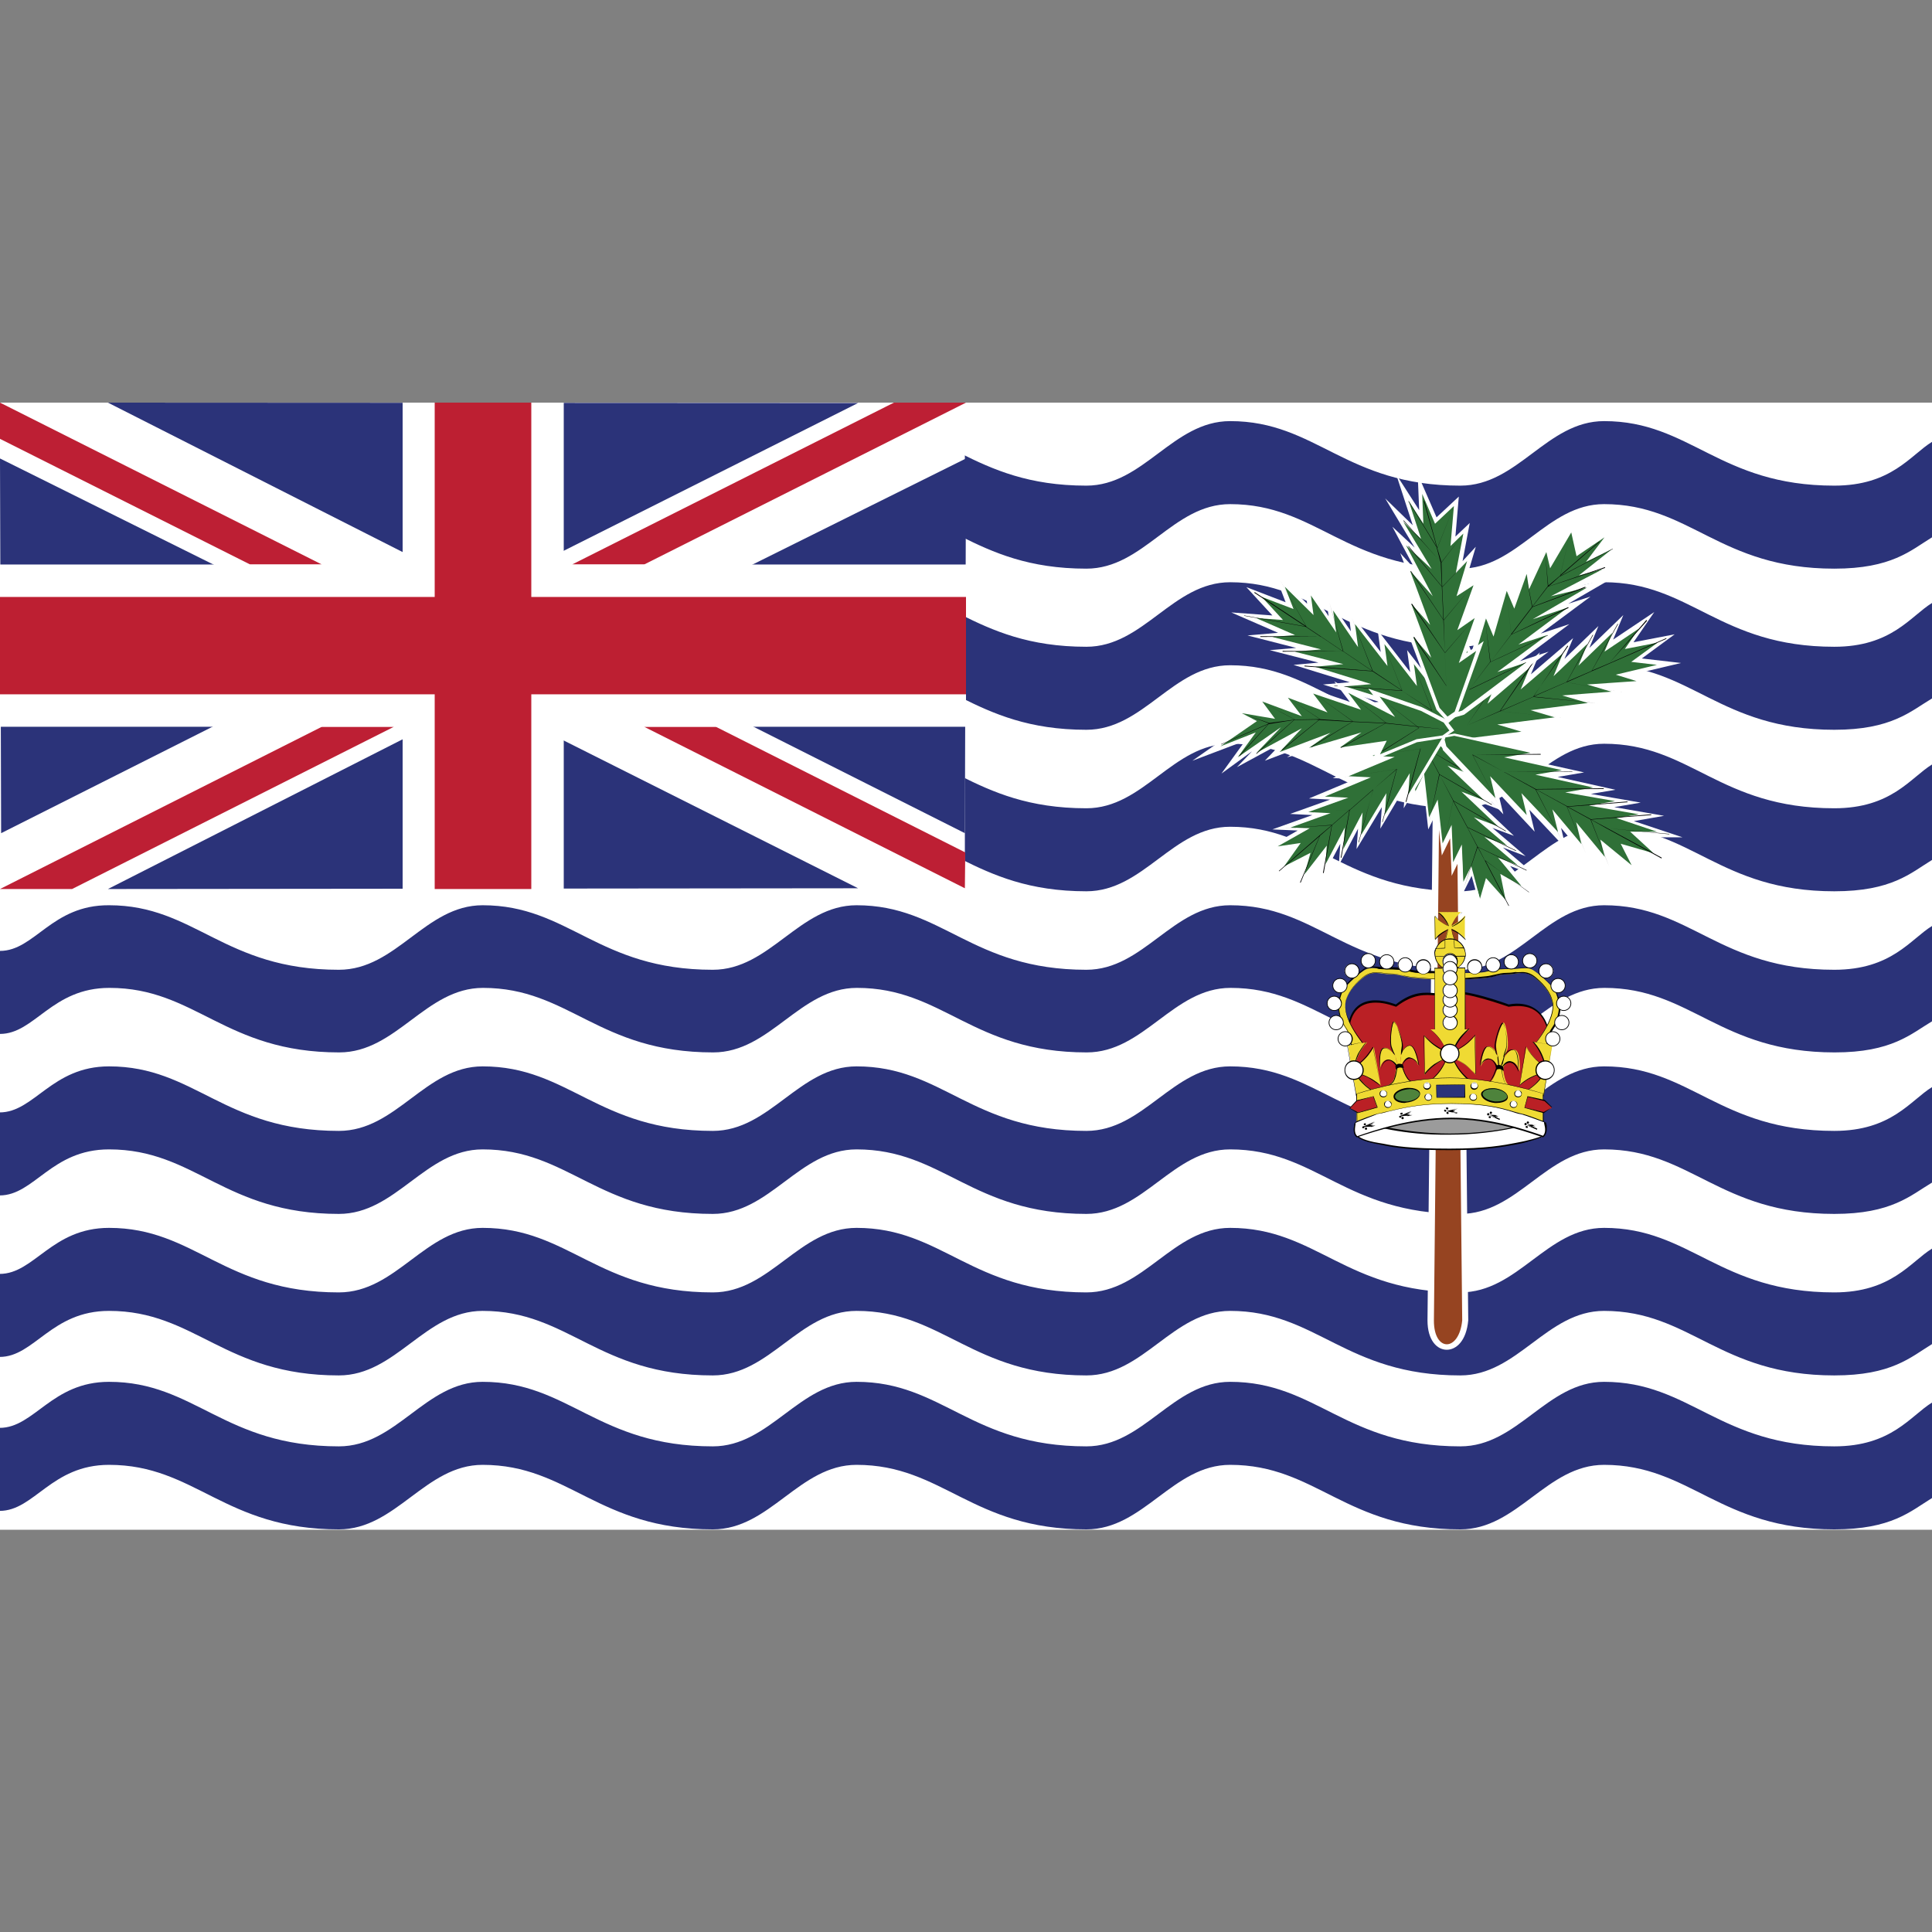 <?xml version="1.0" ?>
<svg id="Layer_1" style="enable-background:new 0 0 512 512;" version="1.1" viewBox="0 0 512 512" xml:space="preserve"
     xmlns="http://www.w3.org/2000/svg"><rect x="0" y="0" width="512" height="512" fill="#808080" stroke="none"/><style type="text/css">
	.st0 {
    fill: #FFFFFF;
  }

  .st1 {
    fill-rule: evenodd;
    clip-rule: evenodd;
    fill: #2B3379;
  }

  .st2 {
    fill-rule: evenodd;
    clip-rule: evenodd;
    fill: #FFFFFF;
  }

  .st3 {
    fill-rule: evenodd;
    clip-rule: evenodd;
    fill: #BD1F34;
  }

  .st4 {
    fill-rule: evenodd;
    clip-rule: evenodd;
    fill: #BD1F32;
  }

  .st5 {
    fill-rule: evenodd;
    clip-rule: evenodd;
    fill: #964421;
  }

  .st6 {
    fill-rule: evenodd;
    clip-rule: evenodd;
    fill: #2F7037;
  }

  .st7 {
    fill: #010101;
  }

  .st8 {
    fill-rule: evenodd;
    clip-rule: evenodd;
    fill: #9B9B9B;
  }

  .st9 {
    fill: #BA2025;
  }

  .st10 {
    fill-rule: evenodd;
    clip-rule: evenodd;
    fill: #EFDA33;
  }

  .st11 {
    fill-rule: evenodd;
    clip-rule: evenodd;
    fill: #4E833C;
  }

  .st12 {
    fill-rule: evenodd;
    clip-rule: evenodd;
    fill: #BA2025;
  }

  .st13 {
    fill-rule: evenodd;
    clip-rule: evenodd;
    fill: #010101;
  }

  .st14 {
    fill: none;
  }
</style>
  <g id="XMLID_1_"><rect class="st0" height="298.7" id="XMLID_280_" width="512" y="106.7"/>
    <path class="st1"
          d="M512,330.9c-5.7,3.5-10.7,11.6-25.9,11.6c-30.5,0-38.1-17.1-61-17.1   c-15.2,0-22.8,17.1-38.1,17.1c-30.5,0-38.1-17.1-61-17.1c-15.2,0-22.9,17.1-38.1,17.1c-30.5,0-38.1-17.1-60.9-17.1   c-15.2,0-22.9,17.1-38.1,17.1c-30.5,0-38.1-17.1-61-17.1c-15.2,0-22.8,17.1-38.1,17.1c-30.5,0-38.1-17.1-60.9-17.1   c-15.2,0-19.8,12.2-29,12.2v22c9.2,0,13.7-12.2,29-12.2c22.9,0,30.5,17.1,60.9,17.1c15.2,0,22.9-17.1,38.1-17.1   c22.9,0,30.5,17.1,61,17.1c15.2,0,22.9-17.1,38.1-17.1c22.9,0,30.5,17.1,60.9,17.1c15.2,0,22.9-17.1,38.1-17.1   c22.9,0,30.5,17.1,61,17.1c15.2,0,22.9-17.1,38.1-17.1c22.9,0,30.5,17.1,61,17.1c15.2,0,20.2-4.8,25.9-8.3V330.9z"
          id="XMLID_279_"/>
    <path class="st1"
          d="M512,371.7c-5.7,3.5-10.7,11.6-25.9,11.6c-30.5,0-38.1-17.1-61-17.1   c-15.2,0-22.8,17.1-38.1,17.1c-30.5,0-38.1-17.1-61-17.1c-15.2,0-22.9,17.1-38.1,17.1c-30.5,0-38.1-17.1-60.9-17.1   c-15.2,0-22.9,17.1-38.1,17.1c-30.5,0-38.1-17.1-61-17.1c-15.2,0-22.8,17.1-38.1,17.1c-30.5,0-38.1-17.1-60.9-17.1   c-15.2,0-19.8,12.2-29,12.2v22c9.2,0,13.7-12.2,29-12.2c22.9,0,30.5,17.1,60.9,17.1c15.2,0,22.9-17.1,38.1-17.1   c22.9,0,30.5,17.1,61,17.1c15.2,0,22.9-17.1,38.1-17.1c22.9,0,30.5,17.1,60.9,17.1c15.2,0,22.9-17.1,38.1-17.1   c22.9,0,30.5,17.1,61,17.1c15.2,0,22.9-17.1,38.1-17.1c22.9,0,30.5,17.1,61,17.1c15.2,0,20.2-4.8,25.9-8.3V371.7z"
          id="XMLID_278_"/>
    <path class="st1"
          d="M512,288.1c-5.7,3.5-10.7,11.6-25.9,11.6c-30.5,0-38.1-17.1-61-17.1   c-15.2,0-22.8,17.1-38.1,17.1c-30.5,0-38.1-17.1-61-17.1c-15.2,0-22.9,17.1-38.1,17.1c-30.5,0-38.1-17.1-60.9-17.1   c-15.2,0-22.9,17.1-38.1,17.1c-30.5,0-38.1-17.1-61-17.1c-15.2,0-22.8,17.1-38.1,17.1c-30.5,0-38.1-17.1-60.9-17.1   c-15.2,0-19.8,12.2-29,12.2v22c9.2,0,13.7-12.2,29-12.2c22.9,0,30.5,17.1,60.9,17.1c15.2,0,22.9-17.1,38.1-17.1   c22.9,0,30.5,17.1,61,17.1c15.2,0,22.9-17.1,38.1-17.1c22.9,0,30.5,17.1,60.9,17.1c15.2,0,22.9-17.1,38.1-17.1   c22.9,0,30.5,17.1,61,17.1c15.2,0,22.9-17.1,38.1-17.1c22.9,0,30.5,17.1,61,17.1c15.2,0,20.2-4.9,25.9-8.3V288.1z"
          id="XMLID_277_"/>
    <path class="st1"
          d="M512,245.4c-5.7,3.5-10.7,11.6-25.9,11.6c-30.5,0-38.1-17.1-61-17.1   c-15.2,0-22.8,17.1-38.1,17.1c-30.5,0-38.1-17.1-61-17.1c-15.2,0-22.9,17.1-38.1,17.1c-30.5,0-38.1-17.1-60.9-17.1   c-15.2,0-22.9,17.1-38.1,17.1c-30.5,0-38.1-17.1-61-17.1c-15.2,0-22.8,17.1-38.1,17.1c-30.5,0-38.1-17.1-60.9-17.1   C13.7,239.8,9.2,252,0,252v22c9.2,0,13.7-12.2,29-12.2c22.9,0,30.5,17.1,60.9,17.1c15.2,0,22.9-17.1,38.1-17.1   c22.9,0,30.5,17.1,61,17.1c15.2,0,22.9-17.1,38.1-17.1c22.9,0,30.5,17.1,60.9,17.1c15.2,0,22.9-17.1,38.1-17.1   c22.9,0,30.5,17.1,61,17.1c15.2,0,22.9-17.1,38.1-17.1c22.9,0,30.5,17.1,61,17.1c15.2,0,20.2-4.9,25.9-8.3V245.4z"
          id="XMLID_276_"/>
    <path class="st1"
          d="M512,202.6c-5.7,3.5-10.7,11.6-25.9,11.6c-30.5,0-38.1-17.1-61-17.1   c-15.2,0-22.8,17.1-38.1,17.1c-30.5,0-38.1-17.1-61-17.1c-15.2,0-22.9,17.1-38.1,17.1c-30.5,0-38.1-17.1-60.9-17.1   c-15.2,0-22.9,17.1-38.1,17.1c-30.5,0-38.1-17.1-61-17.1c-15.2,0-22.8,17.1-38.1,17.1c-30.5,0-38.1-17.1-60.9-17.1   c-15.2,0-19.8,12.2-29,12.2v22c9.2,0,13.7-12.2,29-12.2h99h99.1c22.9,0,30.5,17.1,60.9,17.1c15.2,0,22.9-17.1,38.1-17.1   c22.9,0,30.5,17.1,61,17.1c15.2,0,22.9-17.1,38.1-17.1c22.9,0,30.5,17.1,61,17.1c15.2,0,20.2-4.8,25.9-8.3V202.6z"
          id="XMLID_275_"/>
    <path class="st1"
          d="M512,159.8c-5.7,3.5-10.7,11.6-25.9,11.6c-30.5,0-38.1-17.1-61-17.1   c-15.2,0-22.8,17.1-38.1,17.1c-30.5,0-38.1-17.1-61-17.1c-15.2,0-22.9,17.1-38.1,17.1c-30.5,0-38.1-17.1-60.9-17.1   c-15.2,0-22.9,17.1-38.1,17.1c-30.5,0-38.1-17.1-61-17.1c-15.2,0-22.8,17.1-38.1,17.1c-30.5,0-38.1-17.1-60.9-17.1   c-15.2,0-19.8,12.2-29,12.2v22c9.2,0,13.7-12.2,29-12.2c22.9,0,30.5,17.1,60.9,17.1c15.2,0,22.9-17.1,38.1-17.1   c22.9,0,30.5,17.1,61,17.1c15.2,0,22.9-17.1,38.1-17.1c22.9,0,30.5,17.1,60.9,17.1c15.2,0,22.9-17.1,38.1-17.1   c22.9,0,30.5,17.1,61,17.1c15.2,0,22.9-17.1,38.1-17.1c22.9,0,30.5,17.1,61,17.1c15.2,0,20.2-4.9,25.9-8.3V159.8z"
          id="XMLID_274_"/>
    <path class="st1"
          d="M512,117.1c-5.7,3.5-10.7,11.6-25.9,11.6c-30.5,0-38.1-17.1-61-17.1   c-15.2,0-22.8,17.1-38.1,17.1c-30.5,0-38.1-17.1-61-17.1c-15.2,0-22.9,17.1-38.1,17.1c-30.5,0-38.1-17.1-60.9-17.1   c-15.2,0-22.9,17.1-38.1,17.1c-30.5,0-38.1-17.1-61-17.1c-15.2,0-22.8,17.1-38.1,17.1c-30.5,0-38.1-17.1-60.9-17.1   c-15.2,0-19.8,12.2-29,12.2v22c9.2,0,13.7-12.2,29-12.2c22.9,0,30.5,17.1,60.9,17.1c15.2,0,22.9-17.1,38.1-17.1   c22.9,0,30.5,17.1,61,17.1c15.2,0,22.9-17.1,38.1-17.1c22.9,0,30.5,17.1,60.9,17.1c15.2,0,22.9-17.1,38.1-17.1   c22.9,0,30.5,17.1,61,17.1c15.2,0,22.9-17.1,38.1-17.1c22.9,0,30.5,17.1,61,17.1c15.2,0,20.2-4.8,25.9-8.3V117.1z"
          id="XMLID_273_"/>
    <rect class="st2" height="128.9" id="XMLID_272_" width="255.7" y="106.7"/>
    <polygon class="st1" id="XMLID_271_" points="0.3,220.8 0,121.5 99.4,170.9  "/>
    <polygon class="st1" id="XMLID_270_" points="255.7,220.8 256,121.5 156.6,170.9  "/>
    <polygon class="st1" id="XMLID_269_" points="227.4,235.4 28.6,235.6 127.6,185.3  "/>
    <polygon class="st1" id="XMLID_268_" points="227.4,106.8 28.6,106.7 127.6,156.9  "/>
    <polygon class="st3" id="XMLID_267_" points="151.6,149.6 170.7,149.6 256,106.7 236.9,106.7  "/>
    <polygon class="st3" id="XMLID_266_" points="0,106.7 0,116.3 66.3,149.6 85.3,149.6  "/>
    <polygon class="st3" id="XMLID_265_" points="255.8,225.9 189.7,192.6 170.7,192.6 255.7,235.4  "/>
    <polygon class="st3" id="XMLID_264_" points="0,235.6 19.1,235.6 104.4,192.6 85.3,192.6  "/>
    <rect class="st2" height="43" id="XMLID_263_" width="256" y="149.6"/>
    <rect class="st2" height="128.9" id="XMLID_262_" width="42.7" x="106.7" y="106.7"/>
    <rect class="st4" height="25.8" id="XMLID_261_" width="256" y="158.2"/>
    <rect class="st4" height="128.9" id="XMLID_260_" width="25.6" x="115.2" y="106.7"/>
    <path class="st5" d="M380.9,175l-1.8,175c0,9.2,8.3,9.2,9.2,0l-1.8-175H380.9z" id="XMLID_259_"/>
    <g id="XMLID_704_"><path class="st0" d="M383.4,357.7c-2.5,0-5.1-2.4-5.1-7.8l1.8-175.8h7.2l0,0.8l1.8,175    C388.6,355.4,385.9,357.7,383.4,357.7L383.4,357.7z M381.8,175.9L380,350c0,8.4,6.7,8.3,7.5-0.1l-1.8-174H381.8L381.8,175.9z" id="XMLID_705_"/></g>
    <polygon class="st6" id="XMLID_256_"
             points="399.9,240 394.1,233.7 392.7,240.1 390.2,230.8 387.8,235.5 387.4,225.6 385.1,230.3    384.7,220.4 382.3,225 381,213.4 378.7,218.1 377.3,206.4 375,211.1 373.7,199.5 373,193.7 374.2,191.3 377.2,192.5 382,197.1    391.7,206.3 385.7,204 395.4,213.3 389.3,211 399,220.2 393,218 401.8,225.4 395.8,223.2 404.5,230.7 398.5,228.4 405.2,236.5    398.3,232.5  "/>
    <g id="XMLID_699_"><path class="st0" d="M392.7,242l-2.7-9.9l-2.6,5.2l-0.4-9.9l-2.3,4.7l-0.4-9.9l-2.2,4.5l-1.3-11.6l-2.3,4.7    l-1.3-11.6l-2.3,4.7l-2.2-19l1.2-2.6l3.6,0.9l16.3,15.5l-6-2.3l9.7,9.2l-6-2.3l9.7,9.2l-5.7-2.1l8.8,7.5l-6-2.3l8.8,7.5l-6.9-2.6    l7.2,8.7l-8.2-4.8l1.7,8.2l-6.3-6.9L392.7,242L392.7,242z M393.8,232.7l5.2,5.8l-1.4-6.9l5.6,3.2l-6.2-7.5l5.2,2l-8.8-7.5l6,2.3    l-8.8-7.5l6.4,2.4l-9.7-9.2l6,2.3l-9.7-9.2l6,2.3l-12.9-12.3l-2.9-1l-0.6,2.1l1.9,15.7l2.3-4.7l1.3,11.6l2.3-4.7l1.3,11.6l2.4-4.9    l0.4,9.9l2.3-4.7l0.4,9.9l2.1-4.2l2.3,8.7L393.8,232.7L393.8,232.7z" id="XMLID_700_"/></g>
    <g id="XMLID_697_"><polygon class="st7" id="XMLID_253_" points="392.7,240.1 393.4,227.9 391.6,224.5 387.9,235.5 391.5,224.4 388.8,219.2     385.2,230.3 388.8,219.2 385.1,212.3 382.4,225 385.1,212.2 381.5,205.3 378.7,218.1 381.4,205.2 377.8,198.4 375.1,211.1     377.8,198.3 374.1,191.3 377.8,198.3 391.7,206.2 391.6,206.4 377.8,198.3 381.5,205.2 395.4,213.2 395.3,213.3 381.5,205.3     385.2,212.2 399.1,220.2 399,220.3 385.2,212.3 388.9,219.2 401.8,225.4 401.7,225.5 388.9,219.3 391.6,224.4 404.6,230.6     404.5,230.7 391.7,224.5 393.5,228 405.2,236.4 405.2,236.5 393.6,228 399.9,240 399.8,240.1 393.4,227.9 392.7,240.1   "/></g>
    <polygon class="st6" id="XMLID_252_"
             points="332.5,157 341.9,160.6 339.1,153.5 347.3,161.6 346.6,155.8 353.2,165.5 352.4,159.7    359.1,169.4 358.3,163.6 366.9,174.7 366.1,168.8 374.7,179.9 373.9,174 382.5,185.1 386.8,190.6 387.2,193.6 383.7,193.9    376.3,191.6 361.4,187 368.4,186.3 353.6,181.8 360.6,181.1 345.7,176.5 352.8,175.9 339.9,172.6 346.9,172 334,168.7 341.1,168.1    329.7,163.2 338.7,163.8  "/>
    <g id="XMLID_692_"><path class="st0" d="M383.6,194.4l-25.1-7.8l7-0.6l-14.9-4.6l7.1-0.6l-14.9-4.6l6.6-0.6l-12.9-3.3l7-0.6    l-12.9-3.3l8.1-0.7l-12.4-5.4l10.9,0.8l-6.9-7.5l10.4,4l-3.2-8.4l8.9,8.8l-0.9-6.5l6.6,9.8l-0.8-5.8l6.7,9.8l-0.7-5.6l8.6,11.1    l-0.8-5.8l8.6,11.1l-0.8-5.8l14.1,18.2l0.6,3.8L383.6,194.4L383.6,194.4z M364.2,187.3l19.5,6l2.8-0.3l-0.3-2.3L374.7,176l0.8,5.8    l-8.6-11.1l0.8,5.8l-8.6-11.1l0.8,6.1l-6.6-9.7l0.8,5.8l-6.7-9.8l0.7,5.2l-7.6-7.5l2.3,5.9l-8.4-3.2l5.6,6.1l-7.1-0.5l10.3,4.5    l-6,0.5l12.9,3.3l-7,0.6l12.9,3.3l-7.5,0.7l14.9,4.6l-7,0.6l14.9,4.6L364.2,187.3L364.2,187.3z" id="XMLID_693_"/></g>
    <g id="XMLID_690_"><polygon class="st7" id="XMLID_249_" points="387.3,193.5 379.5,188.3 361.4,187.1 361.4,186.9 379.4,188.3 371.6,183.1     353.6,181.8 353.6,181.7 371.5,183 363.7,177.9 345.7,176.6 345.7,176.4 363.6,177.8 355.9,172.6 339.9,172.7 339.9,172.5     355.8,172.6 350,168.7 334,168.8 334,168.6 349.9,168.7 346,166.1 329.7,163.2 329.7,163.1 345.9,166 332.4,157.1 332.5,156.9     346.2,166 339.1,153.5 346.2,166.1 350.1,168.7 346.5,155.8 350.1,168.7 355.9,172.6 352.3,159.7 356,172.6 363.7,177.8     358.2,163.6 363.8,177.8 371.6,183 366,168.8 371.6,183.1 379.4,188.2 373.9,174.1 379.5,188.3 387.3,193.5   "/></g>
    <polygon class="st6" id="XMLID_248_"
             points="441.6,169.2 433.8,175 442.4,176 430.4,178.8 436.8,180.7 423.8,181.7 430.2,183.6    417.1,184.6 423.6,186.5 408.3,188.4 414.7,190.3 399.5,192.2 405.9,194.2 390.7,196.1 383,197 379.8,196.1 381,193.2 386.6,188.4    397.9,178.8 395.5,184.6 406.7,175 404.3,180.7 415.5,171.1 413.1,176.9 422.2,168.2 419.7,174 428.8,165.3 426.4,171.1    436.4,164.4 431.8,171.1  "/>
    <g id="XMLID_685_"><path class="st0" d="M383,197.6l-3.9-1.2l1.4-3.5l18.8-16.2l-2.4,5.8l11.2-9.6l-2.4,5.8l11.2-9.6l-2.3,5.5l9-8.7    l-2.4,5.8l9-8.7l-2.7,6.5l10.9-7.3l-5.5,8l10.9-2.1l-8.7,6.4l10.4,1.2l-13.1,3.1l7.3,2.2l-13,0.9l6.4,1.9l-13,1l6,1.8l-15.2,1.9    l6.4,1.9l-15.3,1.9l6.4,1.9L383,197.6L383,197.6z M380.6,195.7l2.5,0.7l20.1-2.5l-6.4-1.9l15.2-1.9l-6.4-1.9l15.2-1.9l-6.8-2l13-1    l-6.4-1.9l13.1-0.9l-5.5-1.7l10.9-2.6l-6.8-0.8l7-5.1l-8.7,1.7l3.7-5.4l-9.1,6.1l2.1-5l-9,8.7l2.4-5.8l-9,8.6l2.5-6.1l-11.2,9.6    l2.4-5.8l-11.2,9.6l2.4-5.8l-15.1,12.9L380.6,195.7L380.6,195.7z" id="XMLID_686_"/></g>
    <g id="XMLID_683_"><polygon class="st7" id="XMLID_245_" points="379.9,196.2 388.7,192.3 397.8,178.7 397.9,178.8 388.7,192.3 397.5,188.4     406.6,174.9 406.8,175 397.6,188.4 406.4,184.6 415.4,171.1 415.6,171.2 406.4,184.5 415.2,180.7 422.1,168.2 422.2,168.3     415.3,180.6 421.8,177.8 428.7,165.3 428.8,165.4 421.9,177.7 426.4,175.8 436.3,164.3 436.5,164.5 426.4,175.8 441.6,169.1     441.6,169.3 426.2,176 442.4,175.9 426.2,176 421.8,177.9 436.8,180.7 421.8,177.9 415.2,180.8 430.2,183.5 415.1,180.8     406.4,184.6 423.6,186.4 406.3,184.7 397.6,188.5 414.8,190.3 397.5,188.5 388.7,192.3 405.9,194.1 388.7,192.3 379.9,196.2   "/></g>
    <polygon class="st6" id="XMLID_244_"
             points="440.4,227.4 430.6,224.6 434.1,231.5 425.1,224 426.4,229.8 418.8,220.6 420.2,226.4    412.5,217.2 413.9,222.9 404.2,212.6 405.6,218.3 395.8,208 397.2,213.8 387.5,203.4 382.6,198.3 381.9,195.4 385.4,194.8    393.1,196.5 408.3,199.9 401.4,201.1 416.7,204.5 409.7,205.6 425,209 418.1,210.2 431.3,212.5 424.4,213.6 437.6,215.9    430.6,217.1 442.4,221.1 433.4,221.1  "/>
    <g id="XMLID_678_"><path class="st0" d="M435.8,233.6l-9.8-8.1l1.6,6.5l-7.6-9.2l1.4,5.8l-7.7-9.2l1.3,5.5l-9.7-10.3l1.4,5.8    l-9.7-10.4l1.4,5.8l-16-17l-1-3.7l4.1-0.7l25.9,5.7l-6.9,1.2l15.3,3.4l-7,1.2l15.3,3.4l-6.5,1.1l13.2,2.3l-7,1.2l13.2,2.3l-8,1.4    l12.9,4.3l-11,0l7.7,7l-10.8-3.2L435.8,233.6L435.8,233.6z M424.1,222.5l8.3,6.8l-2.9-5.7l8.7,2.5l-6.2-5.7l7.1,0l-10.7-3.6l5.9-1    l-13.2-2.3l6.9-1.2l-13.2-2.3l7.4-1.3l-15.3-3.4l7-1.2l-15.3-3.4l7-1.2l-20.2-4.5l-2.7,0.5l0.6,2.3l13,13.7l-1.4-5.8l9.7,10.3    l-1.4-5.8l9.7,10.3l-1.5-6l7.7,9.2l-1.4-5.8l7.6,9.2L424.1,222.5L424.1,222.5z" id="XMLID_679_"/></g>
    <g id="XMLID_676_"><polygon class="st7" id="XMLID_241_" points="434.2,231.4 425.7,219.5 421.6,217.2 426.5,229.8 421.5,217.2 415.3,213.8     420.3,226.3 415.2,213.7 407,209.2 414,222.9 406.9,209.2 398.6,204.6 405.7,218.3 398.6,204.6 390.3,200.1 397.3,213.7     390.2,200 381.9,195.4 390.2,200 408.3,199.8 408.3,200 390.3,200 398.6,204.6 416.7,204.4 416.7,204.5 398.7,204.6 407,209.1     425,208.9 425,209.1 407.1,209.2 415.4,213.7 431.3,212.4 431.3,212.6 415.5,213.8 421.6,217.1 437.6,215.8 437.6,216     421.7,217.2 426,219.5 442.4,221 442.4,221.1 426,219.5 440.4,227.3 440.3,227.5 425.7,219.5 434.2,231.4   "/></g>
    <polygon class="st6" id="XMLID_240_"
             points="338.9,230.8 343.8,223.9 336.3,225 345.5,219.8 339.7,219.5 350.2,215.7 344.4,215.4    354.9,211.7 349.1,211.4 361.2,206.3 355.3,206 367.5,200.9 361.6,200.6 373.7,195.5 379.8,192.9 382.8,193 382.6,195.9    379.2,201.4 372.6,212.5 373,206.8 366.3,217.9 366.7,212.2 360.1,223.3 360.5,217.6 355.4,227.3 355.8,221.6 350.7,231.4    351.1,225.7 344.6,233.9 346.6,226.9  "/>
    <g id="XMLID_671_"><path class="st0" d="M343.5,236.1l2.3-8.3l-8.4,4.3l5.4-7.6l-8.9,1.3l10-5.7l-6.7-0.3l10.6-3.8l-5.9-0.3l10.6-3.8    l-5.6-0.3l12.2-5.1l-5.9-0.3l12.1-5.1l-5.9-0.3l20.2-8.5l3.6,0.1l-0.2,3.3l-11,18.5l0.4-5.7l-6.6,11.1l0.4-5.7l-6.7,11.1l0.4-5.4    l-5.1,9.7l0.4-5.7l-5.1,9.7l0.4-6.4L343.5,236.1L343.5,236.1z M347.3,226l-1.6,5.7l5.9-7.6l-0.3,4.9l5.1-9.7l-0.4,5.7l5.1-9.7    l-0.4,6l6.7-11.1l-0.4,5.7l6.6-11l-0.4,5.7l8.9-14.9l0.1-2.1l-2.5-0.1l-16,6.8l5.9,0.3l-12.2,5.1l5.9,0.3l-12.2,5.1l6.2,0.3    l-10.6,3.8l5.9,0.3l-10.6,3.8l5.1,0.2l-8.5,4.8l6.1-0.9l-4.4,6.2L347.3,226L347.3,226z" id="XMLID_672_"/></g>
    <g id="XMLID_669_"><polygon class="st7" id="XMLID_237_" points="344.7,233.9 344.5,233.9 349.7,221.6 339,230.9 338.9,230.8 349.8,221.3     336.4,225.1 349.8,221.3 349.8,221.3 352.9,218.7 339.7,219.6 353,218.6 357.6,214.6 344.4,215.5 357.7,214.6 363.9,209.2     349.1,211.5 363.9,209.2 370.1,203.8 355.3,206.1 370.2,203.8 376.4,198.4 361.6,200.7 376.5,198.4 382.7,193 376.5,198.4     372.7,212.5 372.5,212.5 376.4,198.4 370.2,203.8 366.4,217.9 366.3,217.8 370.1,203.9 363.9,209.2 360.1,223.3 360,223.2     363.9,209.3 357.7,214.7 355.5,227.3 355.3,227.3 357.6,214.7 353,218.7 350.8,231.4 350.6,231.3 352.9,218.8 349.8,221.5     344.7,233.9   "/></g>
    <polygon class="st6" id="XMLID_236_"
             points="427.5,140.1 418.1,146.5 416.5,139.7 410.9,149.1 409.9,144.6 405.4,154.3    404.8,149.8 401.2,159.7 399.2,154.9 395.7,167 393.6,162.2 390.1,174.3 388.1,169.5 384.5,181.6 382.8,187.6 383.8,190    387.6,188.8 394.1,183.9 407.3,174.1 399.7,176.6 412.9,166.8 405.3,169.3 418.4,159.5 410.8,162 424,154.4 415,156.5 429.2,149.1    420.6,151.4 430.9,143.1 422,147.4  "/>
    <g id="XMLID_664_"><path class="st0" d="M383.5,190.7l-1.2-2.8L388,168l2,4.8l3.6-12.1l2,4.8l3.5-12.1l2.1,4.9l3.8-10.7l0.7,4.8    l4.5-9.5l1,4.8l5.6-9.4l1.7,7.4l11.5-7.8l-6.2,8.1l11.2-5.4l-12.1,9.7l10.8-2.8l-14.5,7.6l8.3-2l-11.9,6.9l5.9-1.9l-13.2,9.8    l7.6-2.5l-13.1,9.8l7.6-2.5l-22.4,16.7L383.5,190.7L383.5,190.7z M388.2,171.1l-4.9,16.7l0.8,1.6l3.4-1.1l16.9-12.7l-7.6,2.5    l13.2-9.8l-7.6,2.5l13.1-9.8l-9.3,3.1l14.4-8.4l-9.6,2.3l13.8-7.2l-6.4,1.7l8.7-6.9l-6.8,3.3l4.9-6.5l-7.4,5l-1.4-6.3l-5.6,9.5    l-1-4.3l-4.6,9.9l-0.6-4.1l-3.3,9.2l-2-4.7l-3.5,12.1l-2-4.8l-3.6,12.1L388.2,171.1L388.2,171.1z" id="XMLID_665_"/></g>
    <g id="XMLID_662_"><polygon class="st7" id="XMLID_233_" points="383.8,190.1 389.4,182.8 388,171.7 389.4,182.7 394.9,175.4 393.6,164.4 395,175.4     400.5,168.1 399.2,157.1 400.5,168 406,160.8 404.3,151.9 406.1,160.7 410.2,155.3 409.5,146.6 410.3,155.2 413.5,152.5     416,141.7 413.5,152.4 423.8,143.5 423.9,143.6 413.4,152.7 427.4,145.4 427.4,145.5 413.4,152.8 413.4,152.7 410.4,155.4     425.3,150.3 425.4,150.5 410.2,155.5 406.1,160.8 420.1,155.5 420.2,155.7 406.1,160.9 400.6,168.1 415.6,160.9 415.7,161.1     400.5,168.2 395,175.4 410.2,168.3 410.2,168.4 394.9,175.5 389.4,182.7 404.4,175.5 404.4,175.6 389.4,182.8 383.8,190.1   "/></g>
    <polygon class="st6" id="XMLID_232_"
             points="376.3,128.2 380.5,137.9 386,132.8 385.1,143.3 388.6,139.9 386.7,150.2 389.9,146.7    386.9,156.8 391.5,153.6 387.3,165.5 391.9,162.4 387.6,174.3 392.3,171.1 388,183 385.9,188.9 383.6,190.5 381.1,187.7    378.4,180.6 373.1,166.3 378.1,171.9 372.8,157.6 377.7,163.1 372.4,148.8 377.4,154.4 370.8,141.9 377.1,147.8 369.5,135.1    375.5,141 371.6,129.2 376.7,136.9  "/>
    <g id="XMLID_657_"><path class="st0" d="M383.5,191.2l-2.8-3.1l-9-24.1l5,5.6l-5.3-14.3l5,5.6l-5.3-14.3l4,4.4l-6.1-11.4l5.9,5.5    l-7.8-13l7.3,7.1l-4.4-13.5l6.1,9.5l-0.4-9.6l5,11.5l5.9-5.5l-0.9,10.6l3.8-3.6l-1.9,10.1l3.5-3.8l-3.2,10.8l4.7-3.2l-4.3,11.9    l4.6-3.2l-4.3,11.9l4.6-3.2l-6.9,19.3L383.5,191.2L383.5,191.2z M374.5,168.7l7,18.9l2.1,2.3l1.9-1.3l5.7-16.1l-4.6,3.2l4.2-11.9    l-4.6,3.2l4.3-11.9L386,158l2.8-9.3l-3,3.2l2-10.5l-3.4,3.3l0.9-10.6l-5,4.7l-3.4-7.9l0.3,7.9l-3.9-6.1l3.3,10.1l-4.7-4.5    l7.5,12.5l-6.8-6.3l7.1,13.5l-6-6.7l5.3,14.3l-5-5.6l5.3,14.3L374.5,168.7L374.5,168.7z" id="XMLID_658_"/></g>
    <g id="XMLID_655_"><polygon class="st7" id="XMLID_229_" points="383.6,190.5 383.3,181.8 374.6,168.9 374.8,168.8 383.3,181.7 382.9,173 374,160.1     374.2,160 382.9,172.9 382.5,164.3 373.8,151.4 373.9,151.3 382.5,164.2 382.1,155.5 373.2,144.8 373.3,144.7 382.1,155.4     381.8,148.9 371.9,138 372,137.9 381.7,148.8 380.7,145 373.2,132.8 373.3,132.8 380.7,144.8 377.3,132.8 377.5,132.8     380.9,145.2 385.1,134.7 380.9,145.3 382,149 387.6,141.8 382,149.1 382.2,155.5 388.9,148.6 382.2,155.6 382.6,164.3     390.1,155.4 382.6,164.4 382.9,173 390.6,164.1 382.9,173.1 383.3,181.8 390.9,172.9 383.3,181.8 383.6,190.5   "/></g>
    <polygon class="st6" id="XMLID_228_"
             points="319.7,199.6 332,191 325.9,187.8 336.7,189.6 333,184.7 343.5,188.6 339.8,183.7    350.3,187.7 346.5,182.7 359.2,187.1 355.5,182.1 367.9,188.6 364.1,183.6 376.8,188 383,191.2 384.8,193.6 382.4,195.3    375.6,196.3 364.6,200.9 366.6,196.9 353.1,198.9 358,195.4 344.1,199.5 349,196 337.3,200.5 342.6,194.9 330.5,201.5 335.8,195.9    325.9,202.8 331.4,195.2  "/>
    <g id="XMLID_650_"><path class="st0" d="M323.7,205l6.3-8.7l-14,5.3l15-10.5l-8.4-4.3l12.8,2.2l-4-5.3l10.5,3.9l-3.7-4.9l10.5,3.9    l-3.7-4.9l12.7,4.3l-4.1-5.4l12.4,6.4l-3.4-4.5l14.2,4.9l6.3,3.2l2.3,3l-2.9,2l-7,1.1l-12.1,5.1l2.2-4.3l-14.7,2.1l4.1-2.9    l-13.9,4l4.1-2.9l-10,3.8l4.6-4.8l-12,6.5l4-4.2L323.7,205L323.7,205z M332.8,194.1l-4.8,6.6l11.5-8l-6.5,6.8l12-6.5l-5.9,6.3    l13.5-5.1l-5.7,4l13.9-4.1l-5.7,4l12.4-1.8l-1.8,3.6l9.7-4l6.9-1l1.8-1.3l-1.5-2.1l-6-3.1l-11-3.8l4.1,5.4l-12.4-6.4l3.4,4.5    l-12.7-4.3l3.8,5l-10.5-3.9l3.7,4.9l-10.5-3.9l3.4,4.6l-8.8-1.5l4,2.1l-9.7,6.7L332.8,194.1L332.8,194.1z" id="XMLID_651_"/></g>
    <g id="XMLID_648_"><polygon class="st7" id="XMLID_225_" points="328.5,200.4 328.4,200.3 336.1,191.9 323.6,197.3 323.6,197.2 336.3,191.7     330,189.4 336.4,191.6 343.1,190.7 334.9,186.3 343.2,190.7 348.8,190.6 349.7,190.6 349.8,190.6 341.7,185.2 349.9,190.6     349.8,190.6 358.5,191.2 348.5,184 358.6,191.2 367.3,191.6 357.4,183.8 367.4,191.6 375.5,192.5 366.1,185.2 375.6,192.5     384.8,193.5 375.7,192.6 376.1,192.9 366.4,199.1 366.3,199 376,192.9 375.6,192.6 367.2,191.7 355.4,198.2 355.3,198.1     367.1,191.7 358.4,191.3 347.6,198 347.5,197.9 358.3,191.3 349.6,190.8 339.8,198.8 339.7,198.7 349.5,190.8 348.8,190.7     343,190.8 333,199.8 332.9,199.7 342.9,190.8 336.2,191.9 328.5,200.4   "/></g>
    <polygon class="st8" id="XMLID_224_" points="362.9,297.9 384.2,294 406.4,297.9 396.1,302.2 377.1,302.5  "/>
    <g id="XMLID_643_"><path class="st7" d="M377.1,302.6l-14.2-4.6l21.3-4l22.2,3.8l-10.3,4.5L377.1,302.6L377.1,302.6z M384.2,294.1    l-21.3,3.8l14.2,4.4l19-0.3l10.3-4.3L384.2,294.1L384.2,294.1z" id="XMLID_644_"/></g>
    <path class="st9"
          d="M384.4,263.2c-3.7,1.3-7.8-1.8-14.6,3.3c0,0-11.7-5.1-12.6,6.6c0,0.5,1.9,3.3,2.1,3.1   c1.5-1.1-0.7,1.1-0.7,1.4c0,0.3,0.2,0.5,0.3,0.7c0.1,0.1,0.2,0.4,0.3,1c0,0.6-1.3,2.3-0.8,2.9c0.6,0.6,0.6,2.4,0.6,2.9   s0.4,1.9,0.6,2.2c0.3,0.3,0.7,1,0.7,1.6c0,0.6,0.2,2.3,0.1,2.7c-0.1,0.4,0.6,1,1.3,1.2c0.7,0.2,9.5,0.4,21.9,0.2   c12.4-0.2,16.5,1.8,21.6-0.1c0.8-0.3,0.9-0.9,0.9-1.3c-0.1-0.4,0-1.5,0.2-1.8c0.2-0.3,1.7-2.6,1.4-3.1c0.3-0.2,2.3,1.2,1-0.1   c-0.3-0.3,0.2-3.8,0.4-4.5c0.2-0.7,0.5-2.1,0.8-2.3c0.3-0.3-0.6-1.2-0.5-1.4c0.1-0.2,0.3-0.7,0.6-1c0,0,0.6-2.9,0.2-4.4   c-0.4-1.4-1.8-8-10.6-6.6C399.8,266.5,388,261.9,384.4,263.2L384.4,263.2z"
          id="XMLID_221_"/>
    <g id="XMLID_638_"><path class="st7" d="M400.3,293.9c-1.4,0-2.9-0.1-4.7-0.3c-2.6-0.2-5.8-0.5-10-0.5l-1.9,0    c-12,0.2-21.2,0.1-21.9-0.2c-0.7-0.2-1.6-0.8-1.4-1.4c0.1-0.2,0-1-0.1-1.6c0-0.4-0.1-0.8-0.1-1.1c0-0.5-0.4-1.2-0.6-1.5    c-0.3-0.3-0.6-1.8-0.6-2.3c0-0.5,0-2.2-0.6-2.8c-0.4-0.5,0-1.3,0.3-2c0.2-0.4,0.4-0.8,0.4-1c0-0.5-0.2-0.7-0.2-0.8    c-0.2-0.3-0.3-0.5-0.3-0.8c0-0.2,0.2-0.4,0.7-1.1c0,0,0.1-0.1,0.1-0.2c-1-0.9-2.3-2.8-2.3-3.3c0.5-6.5,4.3-7.9,7.4-7.9    c2.8,0,5.4,1.1,5.4,1.1c4.5-3.6,7.8-3.2,10.4-3c1.6,0.1,3,0.1,4-0.3c3.4-1.1,15.1,3.1,15.5,3.3c5.3-1,9.3,1.4,10.6,6.6    c0.4,1.6-0.2,4.5-0.2,4.6c-0.4,0.3-0.6,0.8-0.6,1c0.4,0.7,0.8,1.2,0.4,1.4c-0.2,0.2-0.5,1.1-0.6,1.7c-0.3,1.4-0.7,4.5-0.5,4.8    c0.4,0.4,0.5,0.6,0.5,0.7l-0.8-0.1c-0.3-0.1-0.6-0.3-0.7-0.3c0.5,0.4-1.3,3-1.3,3c-0.2,0.2-0.3,1.3-0.2,1.7c0.1,0.4,0,1.2-1,1.5    C403.8,293.6,402.3,293.9,400.3,293.9L400.3,293.9z M385.7,292.8c4.2,0,7.4,0.2,10,0.5c4.3,0.3,7,0.4,9.6-0.6    c0.7-0.3,0.8-0.8,0.7-1.1c-0.1-0.4,0-1.6,0.3-1.9c0.4-0.5,1.5-2.6,1.4-2.8c0.4-0.3,0.7-0.2,1.1,0c-0.6-0.5,0.2-4.4,0.2-4.7    c0.4-1.5,0.6-2.2,0.8-2.4c0.1-0.1-0.2-0.5-0.3-0.7l-0.2-0.6c0.1-0.2,0.3-0.8,0.7-1l0,0c0,0,0.5-2.8,0.2-4.2    c-1.3-5.2-4.5-7.4-10.4-6.5c-0.2,0-12.1-4.4-15.3-3.3c-1.1,0.4-2.5,0.4-4.1,0.3c-2.7-0.2-5.8-0.5-10.4,3h0c-0.2,0-2.7-1.1-5.4-1.1    c-4.3,0-6.7,2.5-7.1,7.5c0,0.4,1.6,2.8,1.9,2.9c0.3-0.3,0.4-0.3,0.5-0.3c0.3,0.3,0.2,0.4-0.4,1.1c-0.2,0.3-0.6,0.8-0.6,0.9    l0.3,0.6c0.1,0.2,0.3,0.5,0.3,1c0,0.3-0.2,0.7-0.4,1.2c-0.3,0.6-0.7,1.4-0.4,1.6c0.6,0.6,0.7,2.3,0.7,3c0,0.5,0.4,1.9,0.6,2.1    c0.3,0.3,0.7,1.1,0.7,1.7c0,0.2,0,0.6,0.1,1.1c0.1,0.7,0.1,1.4,0.1,1.7c-0.1,0.3,0.5,0.8,1.2,1c0.6,0.2,9.1,0.4,21.8,0.2    L385.7,292.8L385.7,292.8z" id="XMLID_639_"/></g>
    <path class="st10"
          d="M369.4,270.7c-0.6,0.2-1.1,5.2-0.7,6.8c0.3,1.1,0.8,1.9,1,2.3c-0.5-0.8-1.6-2.3-2.9-2.1   c-1.6,0.1-1.2,5.3-1.1,5.6v0l0,0h0c0-0.1,0.4-2.3,2-2.5c1-0.1,2,1.1,2.3,1.5c0,0.2,0,0.3,0.1,0.5c-0.2,0.5-0.2,1.7-0.7,3.2   c-0.7,1.8-3.3,2.3-3.8,2.3c0.1,0,4.4-0.4,5.8-0.5c0,0,0,0,0,0l0,0c0,0,0,0,0,0c1.4-0.1,5.7-0.5,5.8-0.5c-0.5,0-3.2,0.1-4.3-1.6   c-0.9-1.4-1.1-2.5-1.4-3c0-0.2,0-0.3-0.1-0.5c0.2-0.5,0.9-1.8,1.9-1.9c1.6-0.1,2.5,1.9,2.6,2.1c0,0,0,0,0,0c0,0,0,0,0,0v0   c0-0.3-0.8-5.5-2.4-5.3c-1.3,0.1-2,1.8-2.3,2.6c0.1-0.5,0.3-1.5,0.4-2.4C371.8,275.5,370,270.6,369.4,270.7   C369.4,270.7,369.4,270.7,369.4,270.7L369.4,270.7z M369.7,279.8c0.1,0.1,0.1,0.1,0.1,0.2l0.1,0.5c0,0,0.5,1.7,0.5,1.7   C370.5,282.2,369.8,279.9,369.7,279.8L369.7,279.8z M371.3,279.7c0,0.1-0.2,2.5-0.2,2.5c0,0,0.1-2.3,0.1-2.3l0,0.5   C371.2,280.4,371.3,279.8,371.3,279.7L371.3,279.7z"
          id="XMLID_634_"/>
    <g id="XMLID_632_"><path class="st7" d="M365.7,288.5l0-0.2l0,0l0,0l0,0c0.5-0.1,3-0.5,3.7-2.2c0.3-1,0.5-1.8,0.6-2.4    c0.1-0.3,0.1-0.6,0.2-0.8c-0.4-0.8-1.3-1.9-2.2-1.9c-0.7,0.1-1.6,0.5-2,2.3c0,0,0,0,0,0c0.3-1.9,1.2-2.4,1.9-2.5c0,0,0,0,0,0    c1.2,0,2.1,1.1,2.4,1.6c0,0.8,0,1-0.1,1.3c-0.1,0.6-0.2,1.4-0.6,2.4c-0.4,1.1-1.5,1.7-2.4,2c1.4-0.1,3.4-0.3,4.3-0.4    c1-0.1,3.6-0.3,4.9-0.4c-1,0.1-2.7-0.3-3.5-1.5c-0.6-0.9-0.9-1.7-1.1-2.3c-0.1-0.3-0.2-0.5-0.3-0.7c0.2-1.2,0.9-2.5,1.9-2.6    c1.1,0.2,1.9,0.7,2.6,2c-0.2-0.4-1-5.1-2.4-5.1c-1.2,0.1-2,1.6-2.3,2.5c-0.1-0.6,0.1-1.6,0.2-2.5c0.1-1.5-1.3-5.6-2-6.3    c-0.6,0.1-1.2,4.9-0.7,6.6c0.3,0.9,0.6,1.6,0.9,2.1c0,0,0,0-0.1,0c0.1,0.1,0.1,0.2,0.2,0.3c-0.1-0.1-0.2-0.3-0.3-0.4    c-0.5-0.5-1.4-1.6-2.5-1.6c-0.3,0-0.5,0.1-0.7,0.4c-0.8,1.1-0.6,4.4-0.5,5.1c-0.3-0.6-0.5-4,0.3-5.2c0.2-0.3,0.4-0.4,0.7-0.4h0    c1,0,1.8,0.7,2.4,1.4c-0.2-0.4-0.4-0.9-0.6-1.5c-0.5-1.6,0.1-6.7,0.7-6.9c1.1,1,2.5,5.1,2.5,6.6c0,0.7-0.1,1.4-0.3,1.9    c0.3-1,1-2.1,2.1-2.2c0,0,0,0,0,0c1.7,0,2.5,5.1,2.5,5.4c-0.9-1.3-1.7-1.9-2.5-1.9c-1.1,0.1-1.7,1.3-2,1.9    c0.2,0.6,0.3,0.8,0.4,1.1c0.2,0.6,0.5,1.4,1.1,2.2c0.9,1.4,3,1.5,3.9,1.5c0,0,0,0,0,0c0.2,0,0.3,0,0.3,0c-0.1,0-0.2,0-0.3,0    c-0.3,0.2-4.1,0.6-5.4,0.7C370.1,288.1,365.8,288.5,365.7,288.5L365.7,288.5z" id="XMLID_215_"/></g>
    <path class="st10"
          d="M369.9,282.4c0,0,0.4-0.4,0.9-0.4c0.5,0,1,0.2,1,0.2l0.1,0.9c0,0-0.5-0.3-1-0.2   c-0.5,0-0.9,0.4-0.9,0.4L369.9,282.4z"
          id="XMLID_214_"/>
    <g id="XMLID_629_"><path class="st7" d="M369.9,283.4l-0.1-1c0.1-0.1,0.5-0.5,1-0.5c0,0,0,0,0,0c0.5,0,1,0.2,1,0.2l0.2,0.9    c-0.2,0.1-0.6-0.1-1-0.1c-0.5,0-0.9,0.4-0.9,0.4L369.9,283.4L369.9,283.4z" id="XMLID_213_"/></g>
    <path class="st10"
          d="M398.5,271c-0.6,0.1-2.2,4.8-2,6.5c0.1,1.2,0.4,2,0.5,2.5c-0.3-0.9-1.1-2.5-2.4-2.7   c-1.6-0.2-2.2,4.9-2.2,5.3v0l0,0l0,0c0.1-0.1,0.9-2.2,2.5-2c1,0.1,1.7,1.4,2,2c0,0.2,0,0.3,0,0.5c-0.3,0.4-0.5,1.6-1.4,3   c-1,1.6-3.7,1.5-4.1,1.5c0.1,0,4.4,0.5,5.8,0.7c0,0,0,0,0,0l0,0c0,0,0,0,0,0c1.4,0.2,5.7,0.7,5.8,0.7c-0.5-0.1-3.1-0.6-3.9-2.4   c-0.6-1.5-0.6-2.7-0.8-3.2c0-0.2,0-0.3,0-0.5c0.3-0.5,1.2-1.6,2.3-1.5c1.6,0.2,2,2.4,2.1,2.5l0,0l0,0l0,0c0.1-0.3,0.3-5.5-1.3-5.7   c-1.3-0.2-2.3,1.3-2.8,2.1c0.2-0.5,0.6-1.4,0.9-2.3C399.9,276.2,399.1,271.1,398.5,271C398.5,271,398.5,271,398.5,271L398.5,271z    M397,280c0,0.1,0.1,0.2,0.1,0.2c0,0,0,0.5,0,0.5c0,0,0.2,1.8,0.2,1.8C397.2,282.5,397,280.1,397,280L397,280z M398.5,280.2   c-0.1,0.1-0.7,2.4-0.7,2.4c0,0,0.6-2.2,0.6-2.2l-0.1,0.5C398.3,280.9,398.5,280.3,398.5,280.2L398.5,280.2z"
          id="XMLID_625_"/>
    <g id="XMLID_620_"><path class="st7" d="M402.8,289l-5.8-0.7c-1.4-0.2-5.3-0.7-5.8-0.7h0l0-0.1l0,0.1c1.5-0.2,3.3-0.4,4-1.6    c0.5-0.9,0.8-1.6,1-2.2c0.1-0.3,0.2-0.6,0.3-0.8c-0.2-0.9-0.9-2.2-1.9-2.3c-1,0.1-1.7,0.6-2.3,1.8c0,0,0,0,0,0    c0.5-1.4,1.3-2,2.2-2c1.3,0.2,2,1.5,2.3,2.1c-0.1,0.8-0.2,1-0.4,1.3c-0.2,0.6-0.5,1.4-1.1,2.2c-0.7,1.1-2,1.4-3.1,1.5    c1.2,0.1,3.6,0.4,4.6,0.5l4.3,0.5c-0.9-0.4-2.1-1-2.5-2.1c-0.4-1-0.5-1.8-0.6-2.4c-0.1-0.3-0.1-0.6-0.2-0.8c0.4-1,1.2-2.1,2.3-2.1    c1.1,0.1,1.9,1,2.3,2.5c-0.1-0.4,0-3.9-0.8-5.1c-0.2-0.2-0.3-0.4-0.5-0.4c0,0,0,0,0,0c-1.3,0-2.2,1.3-2.7,2c0-0.6,0.4-1.5,0.7-2.4    c0.4-1.4-0.1-5.8-0.7-6.6c0,0,0,0,0,0c-0.6,0-2.2,4.5-2,6.3c0.1,1,0.3,1.8,0.4,2.3c0,0,0,0,0,0c0,0.1,0.1,0.1,0.1,0.2    c-0.1-0.1-0.1-0.2-0.2-0.4c-0.4-0.6-1.1-2.1-2.3-2.2c-0.3-0.1-0.5,0.1-0.6,0.3c-0.9,1-1.4,4.1-1.5,4.8c-0.2-0.6,0.3-3.9,1.3-4.9    c0.2-0.2,0.5-0.3,0.7-0.3c1,0.1,1.7,1,2.1,1.8c-0.1-0.4-0.2-0.9-0.3-1.5c-0.2-1.6,1.4-6.5,2.1-6.6c0.9,1.1,1.4,5.5,1,7    c-0.2,0.7-0.4,1.4-0.7,1.9c0.5-0.9,1.3-1.8,2.3-1.8c0.5,0,0.7,0.2,0.9,0.5c1,1.3,0.7,5.2,0.7,5.4c-0.7-1.6-1.3-2.3-2.2-2.4    c0,0,0,0,0,0c-1.1,0-1.9,1.1-2.2,1.4c0,0.6,0.1,0.9,0.1,1.2c0.1,0.6,0.2,1.4,0.6,2.4c0.7,1.8,3.3,2.3,3.8,2.4L402.8,289L402.8,289    z M397.4,283.1l-0.3-0.5c0,0,0-0.1-0.2-1.6c0-0.5-0.1-0.9-0.1-1l0.1,0.2l0-0.3l0.1,0c0,0,0,0.3,0.1,0.7l0,0.1    c0,0.1,0.2,1.8,0.2,1.8L397.4,283.1L397.4,283.1z M397.9,282.7C397.9,282.7,397.9,282.7,397.9,282.7c-0.2-0.1-0.1-0.5,0.1-1    c0.1-0.4,0.2-0.6,0.3-0.9c0,0,0,0,0,0v0c0.1-0.4,0.2-0.6,0.2-0.7l-0.1,0.2c0,0,0,0,0,0l0.4-0.7l-0.3,1.3v0    c-0.1,0.3-0.2,0.6-0.2,0.9C398,282.2,397.9,282.6,397.9,282.7L397.9,282.7L397.9,282.7C397.9,282.7,397.9,282.7,397.9,282.7    L397.9,282.7z" id="XMLID_621_"/></g>
    <path class="st10"
          d="M396.6,282.5c0,0,0.5-0.3,1-0.2c0.5,0.1,0.9,0.4,0.9,0.4l-0.1,0.9c0,0-0.4-0.4-0.9-0.4   c-0.5-0.1-1,0.2-1,0.2L396.6,282.5z"
          id="XMLID_206_"/>
    <g id="XMLID_617_"><path class="st7" d="M398.5,283.8l-0.2-0.1c0,0-0.4-0.4-0.9-0.4c0,0,0,0,0,0c-0.5,0-0.9,0.2-0.9,0.2l-0.1-1    c0.1-0.1,0.5-0.3,0.9-0.3c0.6,0.1,1.1,0.5,1.1,0.5L398.5,283.8L398.5,283.8z" id="XMLID_205_"/></g>
    <path class="st10"
          d="M358.8,279.3l2.3-2.8c0,0,0.2,0.3,0,0c-4.7-6.1-4.9-9.5-4.4-11.3c0.5-1.8,1.6-3.7,4.4-6   c2.8-2.3,4.7-1,7.4-1c2.6,0,3.3,0.6,5.6,0.9c2.3,0.3,8.4,0.6,8.4,0.6v-1.6c0,0,0.2,0,0,0c-2.7-0.5-6.1,0-8.4-0.6   c-2.3-0.6-4.2-0.7-6.7-0.7c-2.4,0-4.2-0.7-5.8,0.3c-1.6,1-3.5,2.8-4.9,4.3c-1.4,1.5-2.1,4.4-1.9,6.3c0.2,1.9,0.9,3.5,1.9,5   c1,1.5,0.9,2.6,1.2,3.7C358.3,277.2,358.8,279.4,358.8,279.3L358.8,279.3z"
          id="XMLID_204_"/>
    <g id="XMLID_612_"><path class="st7" d="M358.8,279.3c-0.1,0-0.1,0-0.3-0.8c-0.2-0.7-0.5-1.7-0.7-2.4c-0.1-0.3-0.2-0.7-0.2-1.1    c-0.1-0.8-0.3-1.6-1-2.6c-1.1-1.6-1.8-3.3-1.9-5c-0.2-1.9,0.5-4.9,1.9-6.4c1.3-1.4,3.3-3.2,4.9-4.3c0.9-0.6,2.2-0.6,3.7-0.5    c0.6,0.1,1.3,0.1,2.1,0.1c2.4,0,4.3,0.1,6.7,0.7c1.2,0.3,2.6,0.3,4.2,0.3c1.4,0,2.9,0,4.2,0.3l0,0.2l0.1,0l0,0.1h0l-0.1,0l0.1,1.5    c-0.1,0.1-6.2-0.2-8.5-0.5c-0.9-0.1-1.5-0.3-2.2-0.4c-0.9-0.2-1.8-0.5-3.4-0.5c-0.7,0-1.4-0.1-2-0.2c-1.9-0.3-3.6-0.2-5.3,1.2    c-3,2.5-3.9,4.5-4.4,6c-0.5,1.8-0.2,5.3,4.4,11.2l-0.1,0.1l0,0l-0.1,0.1h0L358.8,279.3L358.8,279.3z M363.7,256.4    c-0.8,0-1.5,0.2-2,0.5c-1.6,1.1-3.6,2.9-4.9,4.3c-1.4,1.5-2.1,4.4-1.9,6.3c0.2,1.7,0.8,3.4,1.9,5c0.7,1,0.9,1.9,1,2.7    c0.1,0.4,0.1,0.7,0.2,1c0.2,0.6,0.5,1.7,0.7,2.4c0.1,0.2,0.1,0.5,0.2,0.6l2.2-2.7c-4.6-5.9-4.9-9.4-4.4-11.3    c0.4-1.5,1.3-3.5,4.4-6.1c1.7-1.4,3.5-1.5,5.4-1.2c0.6,0.1,1.3,0.2,2,0.2c1.6,0,2.5,0.2,3.5,0.5c0.6,0.2,1.3,0.3,2.1,0.4    c2.3,0.3,8.4,0.6,8.4,0.6l-0.1-1.5c-1.2-0.2-2.7-0.2-4.1-0.2c-1.6,0-3,0-4.2-0.3c-2.4-0.6-4.3-0.7-6.6-0.7c-0.8,0-1.5-0.1-2.1-0.1    C364.7,256.5,364.2,256.4,363.7,256.4L363.7,256.4z" id="XMLID_613_"/></g>
    <path class="st10"
          d="M409.2,279.3l-2.3-2.8c0,0-0.2,0.3,0,0c4.7-6.1,4.9-9.5,4.4-11.3c-0.5-1.8-1.6-3.7-4.4-6   c-2.8-2.3-4.7-1-7.4-1c-2.6,0-3.3,0.6-5.6,0.9c-2.3,0.3-8.4,0.6-8.4,0.6v-1.6c0,0-0.2,0,0,0c2.7-0.5,6.1,0,8.4-0.6   c2.3-0.6,4.2-0.7,6.6-0.7c2.5,0,4.2-0.7,5.8,0.3c1.6,1,3.5,2.8,4.9,4.3c1.4,1.5,2.1,4.4,1.9,6.3c-0.2,1.9-0.9,3.5-1.9,5   c-1.1,1.5-0.9,2.6-1.2,3.7C409.8,277.2,409.2,279.4,409.2,279.3L409.2,279.3z"
          id="XMLID_201_"/>
    <g id="XMLID_607_"><path class="st7" d="M409.2,279.3L409.2,279.3l-2.3-2.8c4.6-6.1,4.9-9.5,4.4-11.3c-0.4-1.5-1.3-3.5-4.4-6    c-1.7-1.4-3.4-1.5-5.3-1.2c-0.6,0.1-1.3,0.2-2,0.2c-1.6,0-2.5,0.2-3.4,0.5c-0.6,0.2-1.3,0.3-2.1,0.4c-2.3,0.3-8.4,0.6-8.4,0.6    l-0.1-1.7c1.4-0.3,2.9-0.3,4.3-0.3c1.5,0,3,0,4.2-0.3c2.4-0.6,4.3-0.7,6.7-0.7c0.8,0,1.5-0.1,2.1-0.1c1.6-0.2,2.8-0.2,3.7,0.5    c1.6,1.1,3.6,2.9,4.9,4.3c1.4,1.5,2.1,4.5,2,6.4c-0.2,1.8-0.8,3.4-1.9,5c-0.7,1-0.9,1.9-1,2.6c-0.1,0.4-0.1,0.7-0.2,1    c-0.2,0.6-0.5,1.6-0.6,2.3C409.3,279.3,409.3,279.3,409.2,279.3L409.2,279.3z M403.4,257.6c1.3,0,2.4,0.4,3.6,1.4    c3.1,2.6,4,4.6,4.4,6.1c0.6,1.9,0.3,5.4-4.4,11.4l2.2,2.6c0-0.1,0.1-0.4,0.2-0.6c0.2-0.7,0.4-1.7,0.6-2.3c0.1-0.3,0.2-0.7,0.2-1    c0.1-0.8,0.3-1.7,1-2.7c1.1-1.6,1.7-3.2,1.9-5c0.2-1.9-0.5-4.8-1.9-6.3c-1.3-1.4-3.3-3.2-4.9-4.3c-0.9-0.6-2.1-0.6-3.6-0.4    c-0.7,0.1-1.4,0.1-2.1,0.1c-2.4,0-4.3,0.1-6.6,0.7c-1.2,0.3-2.7,0.3-4.2,0.3c-1.4,0-2.9,0-4.2,0.3l0.1,1.5    c0.1-0.1,6.1-0.4,8.3-0.7c0.9-0.1,1.5-0.3,2.1-0.4c1-0.2,1.9-0.5,3.5-0.5c0.7,0,1.4-0.1,2-0.2    C402.2,257.7,402.8,257.6,403.4,257.6L403.4,257.6z" id="XMLID_608_"/></g>
    <rect class="st10" height="16.8" id="XMLID_198_" width="8.1" x="380.2" y="256.6"/>
    <g id="XMLID_602_"><path class="st7" d="M388.4,273.4h-8.2l-0.1-16.9l8.2-0.1L388.4,273.4L388.4,273.4z M388.2,256.6l-8,0.1l0.1,16.7    l7.9-0.1V256.6L388.2,256.6z" id="XMLID_603_"/></g>
    <path class="st10"
          d="M381.2,241.8c0,0,0.9,0.7,1.5,1.6c0.7,0.9,1.1,2,1.1,2s-1.1-0.5-2-1.1   c-0.9-0.7-1.6-1.6-1.6-1.6v6.2c0,0,0.7-0.9,1.6-1.5c0.9-0.7,2-1.2,2-1.2s-0.4,0.9-0.6,2c-0.2,1-1.9,3.3-1.9,3.3l5,0.3   c0,0-0.8-2.7-1.2-3.7c-0.4-1.1-0.5-2-0.5-2s1.1,0.5,2,1.2c0.9,0.7,1.6,1.5,1.6,1.5v-6.2c0,0-0.7,0.9-1.6,1.6c-0.9,0.7-2,1.1-2,1.1   s0.5-1.1,1.1-2c0.7-0.9,1.5-1.6,1.5-1.6H381.2z"
          id="XMLID_195_"/>
    <g id="XMLID_597_"><path class="st7" d="M386.4,252.1l-5.1-0.3c0-0.1,1.7-2.4,1.9-3.4c0.2-1,0.5-1.8,0.6-2c-0.1,0.1-1.1,0.6-1.9,1.2    c-0.9,0.7-1.6,1.5-1.6,1.5l-0.1-6.3c0,0,0,0,0,0c0.1,0,0.8,0.9,1.7,1.5c0.8,0.6,1.8,1,2,1.1c-0.1-0.1-0.6-1.1-1.2-1.9    c-0.7-0.9-1.5-1.6-1.5-1.6l6.2-0.1c0,0.1-0.8,0.8-1.5,1.7c-0.6,0.8-1,1.8-1.1,2c0.2-0.1,1.1-0.6,1.9-1.2c0.9-0.7,1.6-1.5,1.6-1.5    l0.1,6.3c0,0,0,0,0,0c-0.1,0-0.8-0.8-1.7-1.5c-0.8-0.6-1.8-1.1-2-1.1c0.1,0.1,0.2,1,0.6,2L386.4,252.1L386.4,252.1z M383.8,246.3    c0.1,0.1-0.3,1-0.5,2.1c-0.2,1-1.9,3.3-1.9,3.4l4.9,0.2l-1.1-3.6c-0.4-1.1-0.5-2.1-0.5-2.1c0.2-0.1,1.2,0.4,2.1,1.1    c0.9,0.7,1.6,1.5,1.6,1.6l-0.1-6.1c-0.1,0.2-0.7,1-1.5,1.6c-0.9,0.7-2,1.1-2,1.1c-0.1-0.1,0.4-1.2,1.1-2.1    c0.7-0.9,1.5-1.6,1.6-1.7l-6.1,0.1c0.2,0.1,1,0.7,1.5,1.5c0.7,0.9,1.1,2,1.1,2c-0.1,0.1-1.2-0.4-2.1-1.1c-0.9-0.7-1.6-1.6-1.6-1.6    l0.1,6.1c0.1-0.2,0.7-1,1.5-1.5C382.7,246.7,383.8,246.3,383.8,246.3L383.8,246.3z" id="XMLID_598_"/></g>
    <path class="st10"
          d="M388.3,252.9c0,2.2-1.8,4.1-4,4.1c-2.2,0-4-1.8-4-4.1c0-2.2,1.8-4.1,4-4.1   C386.5,248.8,388.3,250.7,388.3,252.9L388.3,252.9z"
          id="XMLID_192_"/>
    <g id="XMLID_592_"><path class="st7" d="M384.3,257c-2.3,0-4.1-1.9-4.1-4.1c0-2.3,1.8-4.2,4.1-4.2c2.3,0,4.1,1.9,4.1,4.2    C388.4,255.2,386.5,257,384.3,257L384.3,257z M384.3,248.9c-2.2,0-3.9,1.8-3.9,4c0,2.2,1.8,4,3.9,4c2.2,0,3.9-1.8,3.9-4    C388.2,250.7,386.4,248.9,384.3,248.9L384.3,248.9z" id="XMLID_593_"/></g>
    <path class="st10"
          d="M380.3,253.5h8c0,0,0.1-1.6-0.5-2.1h-2.5l-0.1-2.3h-0.9H383l0,2.3c0,0-1.7,0.1-2.4,0.1   c-0.3,1-0.3,1-0.3,1L380.3,253.5z"
          id="XMLID_189_"/>
    <g id="XMLID_587_"><path class="st7" d="M388.4,253.5h-8.1l-0.2-1.1c0-0.1,0.1-0.6,0.3-1.1c0.8,0,2.5-0.1,2.5-0.1l0-2.3l2.4-0.1    l0.1,2.4l2.4-0.1C388.5,251.9,388.4,253.4,388.4,253.5L388.4,253.5L388.4,253.5z M383,249l0,2.3c-0.1,0.1-1.7,0.1-2.5,0.1    c-0.3,0.8-0.2,1-0.2,1l0.1,1l7.9-0.1c0-0.3,0.1-1.5-0.4-2l-2.4,0l-0.1-2.4L383,249L383,249z" id="XMLID_588_"/></g>
    <path class="st10"
          d="M379.1,272.8c0,0,1.5,1.2,2.6,2.7c1.1,1.5,1.9,3.4,1.9,3.4s-1.9-0.8-3.4-1.9   c-1.5-1.1-2.7-2.6-2.7-2.6v10.4c0,0,1.2-1.5,2.7-2.6c1.5-1.1,3.4-1.9,3.4-1.9s-0.8,1.9-1.9,3.4c-1.1,1.5-2.6,2.7-2.6,2.7h10.3   c0,0-1.5-1.2-2.6-2.7c-1.1-1.5-1.9-3.4-1.9-3.4s1.9,0.8,3.4,1.9c1.5,1.1,2.7,2.6,2.7,2.6v-10.4c0,0-1.2,1.5-2.7,2.6   c-1.5,1.1-3.4,1.9-3.4,1.9s0.8-1.9,1.9-3.4c1.1-1.5,2.6-2.7,2.6-2.7H379.1z"
          id="XMLID_186_"/>
    <g id="XMLID_582_"><path class="st7" d="M389.4,286.5h-10.3c0-0.2,1.4-1.4,2.5-2.9c1-1.4,1.7-3,1.9-3.4c-0.2,0.2-1.9,1-3.2,2    c-1.5,1.1-2.7,2.5-2.7,2.6l-0.2-10.4c0.1,0,1.3,1.4,2.9,2.5c1.4,1,3,1.7,3.3,1.9c-0.2-0.2-0.9-1.9-2-3.3c-1.1-1.5-2.5-2.7-2.6-2.7    l10.4-0.2c0,0.2-1.4,1.4-2.5,2.9c-1,1.4-1.7,3-1.9,3.3c0.2-0.2,1.9-1,3.2-2c1.5-1.1,2.7-2.6,2.7-2.6l0.2,10.4    c-0.2,0-1.3-1.4-2.9-2.5c-1.3-1-3-1.8-3.3-1.9c0.2,0.2,0.9,1.9,2,3.3c1.1,1.5,2.6,2.7,2.6,2.7l0.2,0.2H389.4L389.4,286.5z     M383.5,280.2c0.1,0.1-0.7,2-1.8,3.6c-1.1,1.5-2.6,2.7-2.6,2.7l10-0.2c-0.4-0.4-1.5-1.4-2.4-2.6c-1.1-1.5-1.9-3.4-1.9-3.4    c0.2-0.1,2,0.7,3.5,1.8c1.5,1.1,2.7,2.6,2.7,2.6l-0.2-10.3c-0.1,0.3-1.2,1.6-2.6,2.6c-1.5,1.1-3.4,1.9-3.4,1.9    c-0.1-0.1,0.7-2,1.8-3.6c1.1-1.5,2.6-2.7,2.6-2.7l-10.2,0.2c0.3,0.1,1.6,1.2,2.6,2.6c1.1,1.5,1.9,3.4,1.9,3.4    c-0.2,0.1-2-0.7-3.5-1.8c-1.5-1.1-2.7-2.6-2.7-2.6l0.2,10.2c0.1-0.3,1.2-1.6,2.6-2.6C381.7,281,383.5,280.2,383.5,280.2    L383.5,280.2z" id="XMLID_583_"/></g>
    <path class="st10"
          d="M359.5,290.4l5.1-0.9c0,0-1.6-0.9-3-2.2c-1.4-1.3-2.5-3-2.5-3s2,0.4,3.7,1.3   c1.7,0.8,3.1,2.1,3.1,2.1l-1.8-10.2c0,0-0.9,1.6-2.2,3c-1.3,1.4-3,2.5-3,2.5s0.4-2,1.3-3.7c0.8-1.7,2.1-3.1,2.1-3.1l-5.1,0.9   L359.5,290.4z"
          id="XMLID_183_"/>
    <g id="XMLID_577_"><path class="st7" d="M359.4,290.5L359.4,290.5L357,277l5.1-1c0.1,0.2-1.1,1.6-2,3.3c-0.7,1.5-1.2,3.3-1.3,3.6    c0.2-0.3,1.7-1.3,2.8-2.5c1.3-1.4,2.2-3,2.2-3l2,10.2c0.1,0.3-1.6-1.1-3.2-2c-1.5-0.8-3.3-1.2-3.6-1.3c0.3,0.2,1.3,1.7,2.5,2.9    c1.3,1.3,3,2.2,3,2.2L359.4,290.5L359.4,290.5z M362.1,276l-5,1.1l2.4,13.3l4.9-0.9c-0.3-0.1-1.8-0.9-3-2.1    c-1.4-1.3-2.5-3-2.5-3.1c0.1-0.2,2.1,0.3,3.8,1.2c1.7,0.8,3.1,2.1,3.1,2.1l-1.9-10.1c-0.1,0.3-0.9,1.8-2.1,3c-1.3,1.4-3,2.5-3,2.5    c-0.1-0.1,0.3-2.1,1.1-3.8C360.9,277.5,362.1,276,362.1,276L362.1,276z" id="XMLID_578_"/></g>
    <path class="st10"
          d="M406.3,276.1c0,0,1.2,1.4,2.1,3.1c0.8,1.7,1.3,3.7,1.3,3.7s-1.7-1.1-3-2.5   c-1.3-1.4-2.2-3-2.2-3l-1.8,10.2c0,0,1.4-1.2,3.1-2.1c1.7-0.8,3.7-1.3,3.7-1.3s-1.1,1.7-2.5,3c-1.4,1.3-3,2.2-3,2.2l5.1,0.9   l2.3-13.4L406.3,276.1z"
          id="XMLID_180_"/>
    <g id="XMLID_572_"><path class="st7" d="M409.1,290.5l-5.2-0.9c0-0.2,1.6-1.1,3-2.4c1.2-1.2,2.2-2.7,2.4-3c-0.3,0.2-2,0.6-3.5,1.4    c-1.7,0.8-3.1,2.1-3.1,2.1l1.6-10.3l0,0c0.2,0,1.1,1.6,2.4,3c1.2,1.2,2.7,2.2,2.9,2.4c-0.2-0.3-0.6-2-1.4-3.6    c-0.8-1.7-2-3.1-2.1-3.1l5.2,0.8L409.1,290.5L409.1,290.5z M409.4,284.1c0.1,0.2-1,1.9-2.4,3.2c-1.4,1.3-3,2.2-3,2.3l5,0.7    l2.3-13.4l-4.9-0.8c0.3,0.2,1.4,1.5,2.1,3c0.8,1.7,1.3,3.7,1.3,3.7c-0.3-0.1-1.9-1-3.2-2.4c-1.3-1.4-2.2-3-2.2-3l-1.6,10.1    c0.2-0.3,1.5-1.4,3-2.1C407.4,284.6,409.4,284.1,409.4,284.1L409.4,284.1z" id="XMLID_573_"/></g>
    <path class="st10"
          d="M359.5,289.9l0,7.4c0,0,12.4-4.2,24.7-4.2c12.4,0,24.7,4.2,24.7,4.2v-7.4   c0,0-12.4-4.2-24.7-4.2C371.9,285.6,359.5,289.9,359.5,289.9L359.5,289.9z"
          id="XMLID_177_"/>
    <g id="XMLID_567_"><path class="st7" d="M409.1,297.4l-0.1,0c-0.1,0-12.5-4.2-24.7-4.2c-12.2,0-24.6,4.2-24.7,4.2l-0.2-7.5    c0.2-0.1,12.6-4.3,24.8-4.3c12.2,0,24.6,4.2,24.8,4.2L409.1,297.4L409.1,297.4z M384.3,285.7c-12.2,0-24.6,4.2-24.7,4.2l0.1,7.3    c0-0.1,12.4-4.3,24.6-4.3c11.6,0,23.3,3.8,24.6,4.2v-7.3l0,0C408.7,289.9,396.4,285.7,384.3,285.7L384.3,285.7z" id="XMLID_568_"/></g>
    <path class="st2"
          d="M358.4,275.3c0,1.1-0.8,1.9-1.9,1.9c-1,0-1.9-0.8-1.9-1.9c0-1,0.9-1.9,1.9-1.9   C357.5,273.4,358.4,274.2,358.4,275.3L358.4,275.3z"
          id="XMLID_174_"/>
    <g id="XMLID_562_"><path class="st7" d="M356.5,277.3c-1.1,0-2-0.9-2-2c0-1.1,0.9-2,2-2c1.1,0,2,0.9,2,2    C358.5,276.4,357.6,277.3,356.5,277.3L356.5,277.3z M356.5,273.5c-1,0-1.8,0.8-1.8,1.8c0,1,0.8,1.8,1.8,1.8c1,0,1.7-0.8,1.7-1.8    C358.2,274.3,357.5,273.5,356.5,273.5L356.5,273.5z" id="XMLID_563_"/></g>
    <path class="st2"
          d="M356,271c0,1.1-0.8,1.9-1.9,1.9c-1,0-1.9-0.8-1.9-1.9c0-1,0.8-1.9,1.9-1.9   C355.1,269.1,356,269.9,356,271L356,271z"
          id="XMLID_171_"/>
    <g id="XMLID_557_"><path class="st7" d="M354.1,273c-1.1,0-2-0.9-2-2c0-1.1,0.9-2,2-2c1.1,0,2,0.9,2,2    C356.1,272.1,355.2,273,354.1,273L354.1,273z M354.1,269.2c-1,0-1.8,0.8-1.8,1.8s0.8,1.8,1.8,1.8c1,0,1.8-0.8,1.8-1.8    S355,269.2,354.1,269.2L354.1,269.2z" id="XMLID_558_"/></g>
    <path class="st2"
          d="M355.5,265.9c0,1-0.9,1.9-1.9,1.9c-1,0-1.9-0.8-1.9-1.9c0-1.1,0.8-1.9,1.9-1.9   C354.6,264,355.5,264.8,355.5,265.9L355.5,265.9z"
          id="XMLID_168_"/>
    <g id="XMLID_552_"><path class="st7" d="M353.6,267.9c-1.1,0-2-0.9-2-2c0-1.1,0.9-2,2-2c1.1,0,2,0.9,2,2    C355.6,267,354.7,267.9,353.6,267.9L353.6,267.9z M353.6,264.1c-1,0-1.8,0.8-1.8,1.8c0,1,0.8,1.8,1.8,1.8c1,0,1.8-0.8,1.8-1.8    C355.3,264.9,354.5,264.1,353.6,264.1L353.6,264.1z" id="XMLID_553_"/></g>
    <path class="st2"
          d="M357,261.2c0,1.1-0.8,1.9-1.9,1.9c-1,0-1.9-0.8-1.9-1.9c0-1,0.8-1.9,1.9-1.9   C356.1,259.3,357,260.1,357,261.2L357,261.2z"
          id="XMLID_165_"/>
    <g id="XMLID_547_"><path class="st7" d="M355.1,263.2c-1.1,0-2-0.9-2-2c0-1.1,0.9-2,2-2s2,0.9,2,2    C357.1,262.3,356.2,263.2,355.1,263.2L355.1,263.2z M355.1,259.4c-1,0-1.8,0.8-1.8,1.8s0.8,1.8,1.8,1.8s1.8-0.8,1.8-1.8    S356.1,259.4,355.1,259.4L355.1,259.4z" id="XMLID_548_"/></g>
    <path class="st2"
          d="M360.1,257.3c0,1.1-0.8,1.9-1.9,1.9c-1,0-1.9-0.8-1.9-1.9c0-1,0.8-1.9,1.9-1.9   C359.3,255.4,360.1,256.2,360.1,257.3L360.1,257.3z"
          id="XMLID_162_"/>
    <g id="XMLID_542_"><path class="st7" d="M358.3,259.3c-1.1,0-2-0.9-2-2c0-1.1,0.9-2,2-2c1.1,0,2,0.9,2,2    C360.3,258.4,359.4,259.3,358.3,259.3L358.3,259.3z M358.3,255.5c-1,0-1.8,0.8-1.8,1.8s0.8,1.8,1.8,1.8c1,0,1.8-0.8,1.8-1.8    S359.2,255.5,358.3,255.5L358.3,255.5z" id="XMLID_543_"/></g>
    <path class="st2"
          d="M364.5,254.6c0,1-0.8,1.9-1.9,1.9c-1,0-1.9-0.8-1.9-1.9c0-1.1,0.8-1.9,1.9-1.9   C363.7,252.7,364.5,253.5,364.5,254.6L364.5,254.6z"
          id="XMLID_159_"/>
    <g id="XMLID_537_"><path class="st7" d="M362.6,256.6c-1.1,0-2-0.9-2-2c0-1.1,0.9-2,2-2c1.1,0,2,0.9,2,2    C364.6,255.7,363.7,256.6,362.6,256.6L362.6,256.6z M362.6,252.8c-1,0-1.8,0.8-1.8,1.8s0.8,1.8,1.8,1.8c1,0,1.8-0.8,1.8-1.8    S363.6,252.8,362.6,252.8L362.6,252.8z" id="XMLID_538_"/></g>
    <path class="st2"
          d="M369.4,254.9c0,1-0.9,1.9-1.9,1.9c-1,0-1.9-0.8-1.9-1.9c0-1.1,0.9-1.9,1.9-1.9   C368.5,253,369.4,253.9,369.4,254.9L369.4,254.9z"
          id="XMLID_156_"/>
    <g id="XMLID_532_"><path class="st7" d="M367.5,256.9c-1.1,0-2-0.9-2-2c0-1.1,0.9-2,2-2c1.1,0,2,0.9,2,2    C369.5,256,368.6,256.9,367.5,256.9L367.5,256.9z M367.5,253.1c-1,0-1.8,0.8-1.8,1.8c0,1,0.8,1.8,1.8,1.8c1,0,1.8-0.8,1.8-1.8    C369.3,253.9,368.5,253.1,367.5,253.1L367.5,253.1z" id="XMLID_533_"/></g>
    <path class="st2"
          d="M374.2,255.7c0,1-0.8,1.9-1.9,1.9c-1,0-1.9-0.9-1.9-1.9c0-1,0.8-1.9,1.9-1.9   C373.4,253.8,374.2,254.7,374.2,255.7L374.2,255.7z"
          id="XMLID_153_"/>
    <g id="XMLID_527_"><path class="st7" d="M372.4,257.7c-1.1,0-2-0.9-2-2c0-1.1,0.9-2,2-2c1.1,0,2,0.9,2,2    C374.3,256.8,373.5,257.7,372.4,257.7L372.4,257.7z M372.4,253.9c-1,0-1.8,0.8-1.8,1.8s0.8,1.8,1.8,1.8c1,0,1.8-0.8,1.8-1.8    S373.3,253.9,372.4,253.9L372.4,253.9z" id="XMLID_528_"/></g>
    <path class="st2"
          d="M379.1,256.2c0,1-0.8,1.9-1.9,1.9c-1,0-1.9-0.8-1.9-1.9c0-1.1,0.8-1.9,1.9-1.9   C378.3,254.3,379.1,255.2,379.1,256.2L379.1,256.2z"
          id="XMLID_150_"/>
    <g id="XMLID_522_"><path class="st7" d="M377.2,258.2c-1.1,0-2-0.9-2-2c0-1.1,0.9-2,2-2c1.1,0,2,0.9,2,2    C379.2,257.3,378.3,258.2,377.2,258.2L377.2,258.2z M377.2,254.5c-1,0-1.8,0.8-1.8,1.8c0,1,0.8,1.8,1.8,1.8c1,0,1.8-0.8,1.8-1.8    C379,255.3,378.2,254.5,377.2,254.5L377.2,254.5z" id="XMLID_523_"/></g>
    <path class="st2"
          d="M409.6,275.3c0,1.1,0.8,1.9,1.9,1.9c1.1,0,1.9-0.8,1.9-1.9c0-1-0.8-1.9-1.9-1.9   C410.5,273.4,409.6,274.2,409.6,275.3L409.6,275.3z"
          id="XMLID_147_"/>
    <g id="XMLID_517_"><path class="st7" d="M411.5,277.3c-1.1,0-2-0.9-2-2c0-1.1,0.9-2,2-2c1.1,0,2,0.9,2,2    C413.5,276.4,412.6,277.3,411.5,277.3L411.5,277.3z M411.5,273.5c-1,0-1.8,0.8-1.8,1.8c0,1,0.8,1.8,1.8,1.8c1,0,1.8-0.8,1.8-1.8    C413.3,274.3,412.5,273.5,411.5,273.5L411.5,273.5z" id="XMLID_518_"/></g>
    <path class="st2"
          d="M412,271c0,1.1,0.8,1.9,1.9,1.9c1,0,1.9-0.8,1.9-1.9c0-1-0.8-1.9-1.9-1.9   C412.9,269.1,412,269.9,412,271L412,271z"
          id="XMLID_144_"/>
    <g id="XMLID_512_"><path class="st7" d="M413.9,273c-1.1,0-2-0.9-2-2c0-1.1,0.9-2,2-2c1.1,0,2,0.9,2,2C415.9,272.1,415,273,413.9,273    L413.9,273z M413.9,269.2c-1,0-1.8,0.8-1.8,1.8s0.8,1.8,1.8,1.8c1,0,1.8-0.8,1.8-1.8S414.9,269.2,413.9,269.2L413.9,269.2z" id="XMLID_513_"/></g>
    <path class="st2"
          d="M412.6,265.9c0,1,0.8,1.9,1.9,1.9c1,0,1.9-0.8,1.9-1.9c0-1.1-0.8-1.9-1.9-1.9   C413.4,264,412.6,264.8,412.6,265.9L412.6,265.9z"
          id="XMLID_141_"/>
    <g id="XMLID_507_"><path class="st7" d="M414.4,267.9c-1.1,0-2-0.9-2-2c0-1.1,0.9-2,2-2c1.1,0,2,0.9,2,2    C416.4,267,415.5,267.9,414.4,267.9L414.4,267.9z M414.4,264.1c-1,0-1.8,0.8-1.8,1.8c0,1,0.8,1.8,1.8,1.8c1,0,1.8-0.8,1.8-1.8    C416.2,264.9,415.4,264.1,414.4,264.1L414.4,264.1z" id="XMLID_508_"/></g>
    <path class="st2"
          d="M411,261.2c0,1.1,0.8,1.9,1.9,1.9c1,0,1.9-0.8,1.9-1.9c0-1-0.8-1.9-1.9-1.9   C411.9,259.3,411,260.1,411,261.2L411,261.2z"
          id="XMLID_138_"/>
    <g id="XMLID_502_"><path class="st7" d="M412.9,263.2c-1.1,0-2-0.9-2-2c0-1.1,0.9-2,2-2s2,0.9,2,2C414.9,262.3,414,263.2,412.9,263.2    L412.9,263.2z M412.9,259.4c-1,0-1.8,0.8-1.8,1.8s0.8,1.8,1.8,1.8s1.8-0.8,1.8-1.8S413.9,259.4,412.9,259.4L412.9,259.4z" id="XMLID_503_"/></g>
    <path class="st2"
          d="M407.9,257.3c0,1.1,0.8,1.9,1.9,1.9c1,0,1.9-0.8,1.9-1.9c0-1-0.8-1.9-1.9-1.9   C408.7,255.4,407.9,256.2,407.9,257.3L407.9,257.3z"
          id="XMLID_135_"/>
    <g id="XMLID_497_"><path class="st7" d="M409.7,259.3c-1.1,0-2-0.9-2-2c0-1.1,0.9-2,2-2c1.1,0,2,0.9,2,2    C411.7,258.4,410.8,259.3,409.7,259.3L409.7,259.3z M409.7,255.5c-1,0-1.8,0.8-1.8,1.8s0.8,1.8,1.8,1.8s1.8-0.8,1.8-1.8    S410.7,255.5,409.7,255.5L409.7,255.5z" id="XMLID_498_"/></g>
    <path class="st2"
          d="M403.5,254.6c0,1,0.8,1.9,1.9,1.9c1,0,1.9-0.8,1.9-1.9c0-1.1-0.8-1.9-1.9-1.9   C404.3,252.7,403.5,253.5,403.5,254.6L403.5,254.6z"
          id="XMLID_132_"/>
    <g id="XMLID_492_"><path class="st7" d="M405.4,256.6c-1.1,0-2-0.9-2-2c0-1.1,0.9-2,2-2c1.1,0,2,0.9,2,2    C407.4,255.7,406.5,256.6,405.4,256.6L405.4,256.6z M405.4,252.8c-1,0-1.8,0.8-1.8,1.8s0.8,1.8,1.8,1.8s1.8-0.8,1.8-1.8    S406.4,252.8,405.4,252.8L405.4,252.8z" id="XMLID_493_"/></g>
    <path class="st2"
          d="M398.6,254.9c0,1,0.8,1.9,1.9,1.9c1,0,1.9-0.8,1.9-1.9c0-1.1-0.8-1.9-1.9-1.9   C399.5,253,398.6,253.9,398.6,254.9L398.6,254.9z"
          id="XMLID_129_"/>
    <g id="XMLID_487_"><path class="st7" d="M400.5,256.9c-1.1,0-2-0.9-2-2c0-1.1,0.9-2,2-2c1.1,0,2,0.9,2,2    C402.5,256,401.6,256.9,400.5,256.9L400.5,256.9z M400.5,253.1c-1,0-1.8,0.8-1.8,1.8c0,1,0.8,1.8,1.8,1.8s1.8-0.8,1.8-1.8    C402.3,253.9,401.5,253.1,400.5,253.1L400.5,253.1z" id="XMLID_488_"/></g>
    <path class="st2"
          d="M393.8,255.7c0,1,0.8,1.9,1.9,1.9c1,0,1.9-0.9,1.9-1.9c0-1-0.8-1.9-1.9-1.9   C394.6,253.8,393.8,254.7,393.8,255.7L393.8,255.7z"
          id="XMLID_126_"/>
    <g id="XMLID_482_"><path class="st7" d="M395.7,257.7c-1.1,0-2-0.9-2-2c0-1.1,0.9-2,2-2c1.1,0,2,0.9,2,2    C397.7,256.8,396.8,257.7,395.7,257.7L395.7,257.7z M395.7,253.9c-1,0-1.8,0.8-1.8,1.8s0.8,1.8,1.8,1.8c1,0,1.8-0.8,1.8-1.8    S396.6,253.9,395.7,253.9L395.7,253.9z" id="XMLID_483_"/></g>
    <path class="st2"
          d="M388.9,256.2c0,1,0.8,1.9,1.9,1.9c1,0,1.9-0.8,1.9-1.9c0-1.1-0.8-1.9-1.9-1.9   C389.8,254.3,388.9,255.2,388.9,256.2L388.9,256.2z"
          id="XMLID_123_"/>
    <g id="XMLID_477_"><path class="st7" d="M390.8,258.2c-1.1,0-2-0.9-2-2c0-1.1,0.9-2,2-2c1.1,0,2,0.9,2,2    C392.8,257.3,391.9,258.2,390.8,258.2L390.8,258.2z M390.8,254.5c-1,0-1.8,0.8-1.8,1.8c0,1,0.8,1.8,1.8,1.8c1,0,1.8-0.8,1.8-1.8    C392.6,255.3,391.8,254.5,390.8,254.5L390.8,254.5z" id="XMLID_478_"/></g>
    <path class="st2"
          d="M386.1,271c0,1.1-0.8,1.9-1.9,1.9c-1,0-1.9-0.8-1.9-1.9c0-1,0.8-1.9,1.9-1.9   C385.3,269.1,386.1,270,386.1,271L386.1,271z"
          id="XMLID_120_"/>
    <g id="XMLID_472_"><path class="st7" d="M384.3,273c-1.1,0-2-0.9-2-2c0-1.1,0.9-2,2-2c1.1,0,2,0.9,2,2    C386.3,272.1,385.4,273,384.3,273L384.3,273z M384.3,269.2c-1,0-1.8,0.8-1.8,1.8c0,1,0.8,1.8,1.8,1.8s1.8-0.8,1.8-1.8    C386,270,385.2,269.2,384.3,269.2L384.3,269.2z" id="XMLID_473_"/></g>
    <path class="st2"
          d="M386.1,267.7c0,1.1-0.8,1.9-1.9,1.9c-1,0-1.9-0.8-1.9-1.9c0-1,0.8-1.9,1.9-1.9   C385.3,265.8,386.1,266.6,386.1,267.7L386.1,267.7z"
          id="XMLID_117_"/>
    <g id="XMLID_467_"><path class="st7" d="M384.3,269.7c-1.1,0-2-0.9-2-2c0-1.1,0.9-2,2-2c1.1,0,2,0.9,2,2    C386.3,268.8,385.4,269.7,384.3,269.7L384.3,269.7z M384.3,265.9c-1,0-1.8,0.8-1.8,1.8s0.8,1.8,1.8,1.8s1.8-0.8,1.8-1.8    S385.2,265.9,384.3,265.9L384.3,265.9z" id="XMLID_468_"/></g>
    <path class="st2"
          d="M386.1,264.9c0,1.1-0.8,1.9-1.9,1.9c-1,0-1.9-0.8-1.9-1.9c0-1,0.8-1.9,1.9-1.9   C385.3,263.1,386.1,263.9,386.1,264.9L386.1,264.9z"
          id="XMLID_114_"/>
    <g id="XMLID_462_"><path class="st7" d="M384.3,267c-1.1,0-2-0.9-2-2c0-1.1,0.9-2,2-2c1.1,0,2,0.9,2,2    C386.3,266.1,385.4,267,384.3,267L384.3,267z M384.3,263.2c-1,0-1.8,0.8-1.8,1.8c0,1,0.8,1.8,1.8,1.8s1.8-0.8,1.8-1.8    C386,264,385.2,263.2,384.3,263.2L384.3,263.2z" id="XMLID_463_"/></g>
    <path class="st2"
          d="M386.1,262.5c0,1.1-0.8,1.9-1.9,1.9c-1,0-1.9-0.8-1.9-1.9c0-1,0.8-1.9,1.9-1.9   C385.3,260.6,386.1,261.4,386.1,262.5L386.1,262.5z"
          id="XMLID_111_"/>
    <g id="XMLID_457_"><path class="st7" d="M384.3,264.5c-1.1,0-2-0.9-2-2c0-1.1,0.9-2,2-2c1.1,0,2,0.9,2,2    C386.3,263.6,385.4,264.5,384.3,264.5L384.3,264.5z M384.3,260.7c-1,0-1.8,0.8-1.8,1.8s0.8,1.8,1.8,1.8s1.8-0.8,1.8-1.8    S385.2,260.7,384.3,260.7L384.3,260.7z" id="XMLID_458_"/></g>
    <path class="st2"
          d="M386.1,254.6c0,1-0.8,1.9-1.9,1.9c-1,0-1.9-0.8-1.9-1.9c0-1.1,0.8-1.9,1.9-1.9   C385.3,252.7,386.1,253.5,386.1,254.6L386.1,254.6z"
          id="XMLID_108_"/>
    <g id="XMLID_452_"><path class="st7" d="M384.3,256.6c-1.1,0-2-0.9-2-2c0-1.1,0.9-2,2-2c1.1,0,2,0.9,2,2    C386.3,255.7,385.4,256.6,384.3,256.6L384.3,256.6z M384.3,252.8c-1,0-1.8,0.8-1.8,1.8s0.8,1.8,1.8,1.8s1.8-0.8,1.8-1.8    S385.2,252.8,384.3,252.8L384.3,252.8z" id="XMLID_453_"/></g>
    <path class="st2"
          d="M386.1,254.9c0,1-0.8,1.9-1.9,1.9c-1,0-1.9-0.8-1.9-1.9c0-1.1,0.8-1.9,1.9-1.9   C385.3,253,386.1,253.9,386.1,254.9L386.1,254.9z"
          id="XMLID_105_"/>
    <g id="XMLID_447_"><path class="st7" d="M384.3,256.9c-1.1,0-2-0.9-2-2c0-1.1,0.9-2,2-2c1.1,0,2,0.9,2,2    C386.3,256,385.4,256.9,384.3,256.9L384.3,256.9z M384.3,253.1c-1,0-1.8,0.8-1.8,1.8c0,1,0.8,1.8,1.8,1.8s1.8-0.8,1.8-1.8    C386,253.9,385.2,253.1,384.3,253.1L384.3,253.1z" id="XMLID_448_"/></g>
    <path class="st2"
          d="M386.1,256.7c0,1-0.8,1.9-1.9,1.9c-1,0-1.9-0.8-1.9-1.9c0-1,0.8-1.9,1.9-1.9   C385.3,254.8,386.1,255.6,386.1,256.7L386.1,256.7z"
          id="XMLID_102_"/>
    <g id="XMLID_442_"><path class="st7" d="M384.3,258.7c-1.1,0-2-0.9-2-2c0-1.1,0.9-2,2-2c1.1,0,2,0.9,2,2    C386.3,257.8,385.4,258.7,384.3,258.7L384.3,258.7z M384.3,254.9c-1,0-1.8,0.8-1.8,1.8c0,1,0.8,1.8,1.8,1.8s1.8-0.8,1.8-1.8    C386,255.7,385.2,254.9,384.3,254.9L384.3,254.9z" id="XMLID_443_"/></g>
    <path class="st2"
          d="M386.1,259.1c0,1.1-0.8,1.9-1.9,1.9c-1,0-1.9-0.8-1.9-1.9c0-1,0.8-1.9,1.9-1.9   C385.3,257.2,386.1,258,386.1,259.1L386.1,259.1z"
          id="XMLID_99_"/>
    <g id="XMLID_437_"><path class="st7" d="M384.3,261.1c-1.1,0-2-0.9-2-2c0-1.1,0.9-2,2-2c1.1,0,2,0.9,2,2    C386.3,260.2,385.4,261.1,384.3,261.1L384.3,261.1z M384.3,257.3c-1,0-1.8,0.8-1.8,1.8c0,1,0.8,1.8,1.8,1.8s1.8-0.8,1.8-1.8    C386,258.1,385.2,257.3,384.3,257.3L384.3,257.3z" id="XMLID_438_"/></g>
    <path class="st2"
          d="M386.7,279.2c0,1.3-1.1,2.4-2.4,2.4c-1.3,0-2.4-1.1-2.4-2.4c0-1.4,1.1-2.5,2.4-2.5   C385.6,276.7,386.7,277.8,386.7,279.2L386.7,279.2z"
          id="XMLID_96_"/>
    <g id="XMLID_432_"><path class="st7" d="M384.2,281.8c-1.4,0-2.6-1.2-2.6-2.6c0-1.4,1.1-2.6,2.6-2.6c1.4,0,2.6,1.2,2.6,2.6    C386.8,280.6,385.6,281.8,384.2,281.8L384.2,281.8z M384.2,276.9c-1.3,0-2.3,1-2.3,2.3c0,1.3,1,2.3,2.3,2.3c1.3,0,2.3-1,2.3-2.3    C386.5,277.9,385.5,276.9,384.2,276.9L384.2,276.9z" id="XMLID_433_"/></g>
    <path class="st2"
          d="M361.3,283.6c0,1.3-1.1,2.4-2.4,2.4c-1.3,0-2.4-1.1-2.4-2.4c0-1.4,1.1-2.4,2.4-2.4   C360.2,281.2,361.3,282.3,361.3,283.6L361.3,283.6z"
          id="XMLID_93_"/>
    <g id="XMLID_427_"><path class="st7" d="M358.8,286.2c-1.4,0-2.5-1.1-2.5-2.6s1.1-2.6,2.5-2.6c1.4,0,2.6,1.2,2.6,2.6    S360.2,286.2,358.8,286.2L358.8,286.2z M358.8,281.3c-1.3,0-2.3,1-2.3,2.3c0,1.3,1,2.3,2.3,2.3c1.3,0,2.3-1,2.3-2.3    C361.1,282.3,360.1,281.3,358.8,281.3L358.8,281.3z" id="XMLID_428_"/></g>
    <path class="st2"
          d="M412,283.6c0,1.3-1.1,2.4-2.4,2.4c-1.3,0-2.4-1.1-2.4-2.4c0-1.4,1.1-2.4,2.4-2.4   C410.9,281.2,412,282.3,412,283.6L412,283.6z"
          id="XMLID_90_"/>
    <g id="XMLID_422_"><path class="st7" d="M409.5,286.2c-1.4,0-2.6-1.1-2.6-2.6s1.1-2.6,2.6-2.6c1.4,0,2.5,1.2,2.5,2.6    S410.9,286.2,409.5,286.2L409.5,286.2z M409.5,281.3c-1.3,0-2.3,1-2.3,2.3c0,1.3,1,2.3,2.3,2.3c1.3,0,2.3-1,2.3-2.3    C411.8,282.3,410.8,281.3,409.5,281.3L409.5,281.3z" id="XMLID_423_"/></g>
    <rect class="st1" height="3.3" id="XMLID_87_" width="7.5" x="380.7" y="287.5"/>
    <g id="XMLID_417_"><path class="st7" d="M388.3,290.9h-7.6l-0.1-3.4l7.6-0.1L388.3,290.9L388.3,290.9z M388.1,287.5l-7.4,0.1l0.1,3.2    l7.3-0.1V287.5L388.1,287.5z" id="XMLID_418_"/></g>
    <path class="st11"
          d="M392.7,289.9c0,1,1.6,1.9,3.4,2.1c1.9,0.2,3.3-0.5,3.3-1.5c0-1-1.6-1.9-3.4-2.1   C394.2,288.3,392.7,289,392.7,289.9L392.7,289.9z"
          id="XMLID_84_"/>
    <g id="XMLID_412_"><path class="st7" d="M396.7,292.3L396.7,292.3l-0.6,0c-2-0.2-3.5-1.2-3.6-2.3c0-0.3,0.1-0.6,0.4-0.8    c0.5-0.5,1.4-0.8,2.5-0.8l0.6,0c2,0.2,3.5,1.2,3.6,2.3c0,0.3-0.1,0.6-0.4,0.9C398.7,292,397.8,292.3,396.7,292.3L396.7,292.3z     M395.8,288.6c-1.5,0-2.2,0.3-2.6,0.7c-0.2,0.2-0.3,0.4-0.3,0.6c0,0.9,1.5,1.8,3.3,2l0.6,0c1,0,1.9-0.3,2.3-0.7    c0.2-0.2,0.3-0.4,0.3-0.6c0-0.9-1.5-1.8-3.3-2C395.9,288.6,395.8,288.6,395.8,288.6L395.8,288.6z" id="XMLID_413_"/></g>
    <polygon class="st12" id="XMLID_81_" points="359.6,291.7 357.7,293.6 359.9,294.8 364.9,293.5 364,290.6  "/>
    <g id="XMLID_407_"><path class="st7" d="M359.8,295l-2.2-1.3l1.9-2.1l4.5-1.1l1.1,3L359.8,295L359.8,295z M363.9,290.6l-4.3,1.2    l-1.8,1.9l2.1,1.1l5-1.4L363.9,290.6L363.9,290.6z" id="XMLID_408_"/></g>
    <polygon class="st12" id="XMLID_78_" points="409.4,291.7 411.3,293.6 409.1,294.8 404,293.5 404.9,290.6  "/>
    <g id="XMLID_402_"><path class="st7" d="M409.1,295l-5.1-1.4l0.8-3.1l4.6,1l1.9,1.9L409.1,295L409.1,295z M404.9,290.7l-0.8,2.8    l5,1.2l2.1-1.2l-1.9-1.7L404.9,290.7L404.9,290.7z" id="XMLID_403_"/></g>
    <path class="st11"
          d="M376.3,289.9c0,1-1.6,1.9-3.4,2.1c-1.9,0.2-3.3-0.5-3.3-1.5c0-1,1.6-1.9,3.4-2.1   C374.8,288.3,376.3,289,376.3,289.9L376.3,289.9z"
          id="XMLID_75_"/>
    <g id="XMLID_397_"><path class="st7" d="M372.2,292.3c-1.1,0-2-0.3-2.5-0.8c-0.2-0.2-0.4-0.5-0.4-0.9c0-1.1,1.6-2.1,3.6-2.3l0.6,0    c1.1,0,2,0.3,2.5,0.8c0.2,0.2,0.4,0.5,0.3,0.8c0,1.1-1.6,2.1-3.6,2.3L372.2,292.3L372.2,292.3z M373.6,288.6    c-2.4,0.2-3.9,1.1-3.9,2c0,0.2,0.1,0.4,0.3,0.6c0.4,0.4,1.3,0.7,2.3,0.7l0.6,0c1.8-0.2,3.3-1.1,3.3-2c0-0.2-0.1-0.4-0.3-0.6    C375.4,288.9,374.6,288.6,373.6,288.6L373.6,288.6z" id="XMLID_398_"/></g>
    <path class="st2"
          d="M379.1,287.7c0,0.5-0.4,0.9-0.9,0.9s-0.9-0.4-0.9-0.9c0-0.5,0.4-0.9,0.9-0.9   S379.1,287.2,379.1,287.7L379.1,287.7z"
          id="XMLID_72_"/>
    <g id="XMLID_392_"><path class="st7" d="M378.2,288.8c-0.6,0-1-0.5-1-1c0-1.1,2-1.1,2,0C379.2,288.3,378.7,288.8,378.2,288.8    L378.2,288.8z M378.2,286.9c-0.5,0-0.9,0.4-0.9,0.8c0,1,1.7,1,1.7,0C379,287.3,378.6,286.9,378.2,286.9L378.2,286.9z" id="XMLID_393_"/></g>
    <path class="st2"
          d="M379.4,290.7c0,0.5-0.4,0.9-0.9,0.9c-0.5,0-0.9-0.4-0.9-0.9c0-0.5,0.4-0.9,0.9-0.9   C379,289.8,379.4,290.2,379.4,290.7L379.4,290.7z"
          id="XMLID_69_"/>
    <g id="XMLID_387_"><path class="st7" d="M378.5,291.7c-0.5,0-1-0.5-1-1c0-1.1,2-1.1,2,0C379.5,291.3,379,291.7,378.5,291.7    L378.5,291.7z M378.5,289.9c-0.5,0-0.8,0.4-0.8,0.9c0,1,1.7,0.9,1.7,0C379.3,290.2,378.9,289.9,378.5,289.9L378.5,289.9z" id="XMLID_388_"/></g>
    <path class="st2"
          d="M367.5,289.8c0,0.5-0.4,0.9-0.9,0.9c-0.5,0-0.9-0.4-0.9-0.9c0-0.5,0.4-0.9,0.9-0.9   C367.1,288.9,367.5,289.3,367.5,289.8L367.5,289.8z"
          id="XMLID_66_"/>
    <g id="XMLID_382_"><path class="st7" d="M366.6,290.8c-0.6,0-1-0.4-1-1c0-1.1,2-1.1,2,0C367.6,290.4,367.2,290.8,366.6,290.8    L366.6,290.8z M366.6,289c-0.5,0-0.8,0.4-0.8,0.9c0,0.9,1.7,0.9,1.7,0C367.5,289.4,367.1,289,366.6,289L366.6,289z" id="XMLID_383_"/></g>
    <path class="st2"
          d="M368.7,292.6c0,0.5-0.4,0.9-0.9,0.9c-0.5,0-0.9-0.4-0.9-0.9s0.4-0.9,0.9-0.9   C368.3,291.7,368.7,292.1,368.7,292.6L368.7,292.6z"
          id="XMLID_63_"/>
    <g id="XMLID_377_"><path class="st7" d="M367.8,293.6c-0.6,0-1-0.5-1-1c0-1.1,2-1.1,2,0C368.8,293.2,368.3,293.6,367.8,293.6    L367.8,293.6z M367.8,291.8c-0.5,0-0.8,0.4-0.8,0.9c0,0.9,1.7,1,1.7,0C368.6,292.2,368.2,291.8,367.8,291.8L367.8,291.8z" id="XMLID_378_"/></g>
    <path class="st2"
          d="M389.8,287.7c0,0.5,0.4,0.9,0.9,0.9s0.9-0.4,0.9-0.9c0-0.5-0.4-0.9-0.9-0.9   S389.8,287.2,389.8,287.7L389.8,287.7z"
          id="XMLID_60_"/>
    <g id="XMLID_372_"><path class="st7" d="M390.7,288.8c-0.6,0-1-0.4-1-1c0-1.1,2-1.1,2,0C391.7,288.3,391.3,288.8,390.7,288.8    L390.7,288.8z M390.7,286.9c-0.5,0-0.8,0.4-0.8,0.8c0,1,1.7,1,1.7,0C391.6,287.3,391.2,286.9,390.7,286.9L390.7,286.9z" id="XMLID_373_"/></g>
    <path class="st2"
          d="M389.5,290.7c0,0.5,0.4,0.9,0.9,0.9s0.9-0.4,0.9-0.9c0-0.5-0.4-0.9-0.9-0.9   S389.5,290.2,389.5,290.7L389.5,290.7z"
          id="XMLID_57_"/>
    <g id="XMLID_367_"><path class="st7" d="M390.4,291.7c-0.6,0-1-0.5-1-1c0-1.1,2-1.1,2,0C391.5,291.3,391,291.7,390.4,291.7    L390.4,291.7z M390.4,289.9c-0.5,0-0.8,0.4-0.8,0.9c0,0.9,1.7,0.9,1.7,0C391.3,290.2,390.9,289.9,390.4,289.9L390.4,289.9z" id="XMLID_368_"/></g>
    <path class="st2"
          d="M401.4,289.8c0,0.5,0.4,0.9,0.9,0.9s0.9-0.4,0.9-0.9c0-0.5-0.4-0.9-0.9-0.9   S401.4,289.3,401.4,289.8L401.4,289.8z"
          id="XMLID_54_"/>
    <g id="XMLID_362_"><path class="st7" d="M402.3,290.8c-0.6,0-1-0.4-1-1c0-1.1,2-1.1,2,0C403.3,290.4,402.9,290.8,402.3,290.8    L402.3,290.8z M402.3,289c-0.5,0-0.8,0.4-0.8,0.9c0,0.9,1.7,0.9,1.7,0C403.1,289.4,402.8,289,402.3,289L402.3,289z" id="XMLID_363_"/></g>
    <path class="st2"
          d="M400.2,292.6c0,0.5,0.4,0.9,0.9,0.9c0.5,0,0.9-0.4,0.9-0.9s-0.4-0.9-0.9-0.9   C400.6,291.7,400.2,292.1,400.2,292.6L400.2,292.6z"
          id="XMLID_51_"/>
    <g id="XMLID_357_"><path class="st7" d="M401.1,293.6c-0.6,0-1-0.5-1-1c0-1.1,2-1.1,2,0C402.1,293.2,401.7,293.6,401.1,293.6    L401.1,293.6z M401.1,291.8c-0.5,0-0.8,0.4-0.8,0.9c0,0.9,1.7,1,1.7,0C402,292.2,401.6,291.8,401.1,291.8L401.1,291.8z" id="XMLID_358_"/></g>
    <path class="st0"
          d="M403.1,302.8c0.7-0.1,5-1.1,5.9-1.7c-0.6-1.1-1.6-1.9-0.8-1.5c0.4,0.2,0.8-1.3-0.5-2.4   c-3.7,1.2-12.5,3.4-23.5,3.4c-11.3,0-20.2-2.3-23.9-3.5c-1.3,1.1-0.9,2.4-0.9,2.8c0,0,0,0.6,0.2,1.1c1.2,1.4,5.3,2,6,2.2   c3.3,0.6,6.6,1.4,18.6,1.4C395.3,304.6,399.8,303.4,403.1,302.8L403.1,302.8z"
          id="XMLID_48_"/>
    <g id="XMLID_352_"><path class="st7" d="M384.2,304.8c-10.8,0-14.6-0.7-17.6-1.3l-1-0.2c-3.3-0.6-5.3-1.3-6.1-2.2    c-0.3-0.6-0.3-1.2-0.3-1.2c0-1,0-2,1-3c2.7,0.8,11.9,3.5,24,3.5c12.5,0,21.7-2.8,23.5-3.4c1.1,0.9,1.2,1.9,1,2.4h0l-0.5,0.3    c0.5,0.4,0.8,0.8,1,1.3c-1,0.8-5.3,1.8-6,2l-1.5,0.3C398.5,303.9,393.7,304.8,384.2,304.8L384.2,304.8z M360.2,297.3    c-0.8,0.8-0.7,1.7-0.7,2.2c0,0.4,0,1,0.2,1.4c0.5,0.5,1.9,1.4,5.7,2l1.2,0.2c3,0.6,6.8,1.3,17.6,1.3c9.5,0,14.3-0.9,17.4-1.5    l1.5-0.3c0.7-0.1,4.9-1.1,5.8-1.7c-0.3-0.2-0.6-0.6-0.8-0.9l-0.3-0.7l0.6-0.3c0.1-0.4,0-1.1-0.8-1.8c-1.6,0.6-10.9,3.5-23.4,3.5    C372,300.9,362.8,298.2,360.2,297.3L360.2,297.3z" id="XMLID_353_"/></g>
    <path class="st0"
          d="M365.2,295.2c-0.7,0.1-5.2,1.7-6.1,2.3c0,0,0,0,0,0c0.1,0.5-0.8,2.7,0.5,3.8   c3.7-1.2,14-4.8,25-4.8c11.3,0,20.7,3.6,24.4,4.8c1.3-1.1,0.4-3.3,0.5-3.8c0,0,0,0,0,0c-0.9-0.5-5.4-2.1-6.1-2.3   c-3.3-0.6-6.8-2.7-18.7-2.7C373.5,292.5,368.5,294.6,365.2,295.2L365.2,295.2z"
          id="XMLID_45_"/>
    <g id="XMLID_347_"><path class="st7" d="M409,301.4l-1.3-0.4c-4.2-1.4-12.9-4.4-23.1-4.4c-10.5,0-20.2,3.2-24.4,4.6l-0.7,0.2    c-1-0.9-0.8-2.4-0.6-3.3l0-0.1l0.2-0.6c0.9-0.6,5.5-2.2,6.1-2.3c0.8-0.1,1.6-0.4,2.7-0.6c3.3-0.8,8.3-2.1,16.8-2.1    c9,0,13.2,1.2,16.2,2.1c1,0.3,1.8,0.5,2.6,0.7c0.7,0.1,5.2,1.7,6.2,2.3l0.2,0.8C409.9,299,410.1,300.5,409,301.4L409,301.4    L409,301.4z M359.2,297.6c0.1,0,0,0.2,0,0.5c-0.1,0.8-0.4,2.2,0.5,3c4.6-1.6,14.3-4.9,24.9-4.9c10.3,0,19,3,23.2,4.4l1.1,0.4    c0.8-0.8,0.6-2.1,0.4-2.9c-0.1-0.3-0.1-0.5-0.1-0.7c-0.8-0.3-5.2-1.9-6-2.1c-0.8-0.1-1.7-0.4-2.6-0.7c-3-0.9-7.1-2.1-16.1-2.1    c-8.5,0-13.4,1.3-16.7,2.1c-1,0.3-1.9,0.5-2.7,0.6C364.5,295.5,360.1,297.1,359.2,297.6C359.2,297.6,359.2,297.6,359.2,297.6    L359.2,297.6z" id="XMLID_348_"/></g>
    <path class="st13"
          d="M362,297.9c0,0.2-0.1,0.3-0.3,0.3c-0.2,0-0.3-0.1-0.3-0.2c0-0.2,0.1-0.3,0.3-0.3   C361.8,297.6,361.9,297.7,362,297.9L362,297.9z"
          id="XMLID_42_"/>
    <g id="XMLID_344_"><path class="st14" d="M362,297.9c0,0.2-0.1,0.3-0.3,0.3c-0.2,0-0.3-0.1-0.3-0.2c0-0.2,0.1-0.3,0.3-0.3    C361.8,297.6,361.9,297.7,362,297.9z" id="XMLID_41_"/></g>
    <path class="st13"
          d="M361.6,298.7c0,0.1-0.1,0.3-0.3,0.3c-0.2,0-0.3-0.1-0.3-0.2c0-0.2,0.1-0.3,0.3-0.3   C361.4,298.4,361.6,298.5,361.6,298.7L361.6,298.7z"
          id="XMLID_40_"/>
    <g id="XMLID_341_"><path class="st14" d="M361.6,298.7c0,0.1-0.1,0.3-0.3,0.3c-0.2,0-0.3-0.1-0.3-0.2c0-0.2,0.1-0.3,0.3-0.3    C361.4,298.4,361.6,298.5,361.6,298.7z" id="XMLID_39_"/></g>
    <path class="st13"
          d="M362.3,299.1c0,0.2-0.1,0.3-0.3,0.3c-0.2,0-0.3-0.1-0.3-0.3c0-0.1,0.1-0.3,0.3-0.3   C362.1,298.8,362.3,298.9,362.3,299.1L362.3,299.1z"
          id="XMLID_38_"/>
    <g id="XMLID_338_"><path class="st14" d="M362.3,299.1c0,0.2-0.1,0.3-0.3,0.3c-0.2,0-0.3-0.1-0.3-0.3c0-0.1,0.1-0.3,0.3-0.3    C362.1,298.8,362.3,298.9,362.3,299.1z" id="XMLID_37_"/></g>
    <polygon class="st13" id="XMLID_36_"
             points="361.7,298.6 364.4,297.3 363.1,298.2 363.9,298.1 363.2,298.5 364.5,298.5  "/>
    <g id="XMLID_335_"><polygon class="st7" id="XMLID_35_" points="361,298.7 364.3,297.2 363.1,298.3 364.3,297.2 362.3,298.4 363.5,298.3 363.9,297.9     363.5,298.3 364.5,298.3 363.3,298.6 364.5,298.3 363.2,298.7 363.4,298.5 361,298.7   "/></g>
    <path class="st13"
          d="M371.7,295.1c0,0.2-0.1,0.3-0.3,0.3c-0.2,0-0.3-0.1-0.3-0.2c0-0.2,0.1-0.3,0.3-0.3   C371.6,294.8,371.7,294.9,371.7,295.1L371.7,295.1z"
          id="XMLID_34_"/>
    <g id="XMLID_332_"><path class="st14" d="M371.7,295.1c0,0.2-0.1,0.3-0.3,0.3c-0.2,0-0.3-0.1-0.3-0.2c0-0.2,0.1-0.3,0.3-0.3    C371.6,294.8,371.7,294.9,371.7,295.1z" id="XMLID_33_"/></g>
    <path class="st13"
          d="M371.4,295.9c0,0.1-0.1,0.3-0.3,0.3c-0.2,0-0.3-0.1-0.3-0.2c0-0.2,0.1-0.3,0.3-0.3   C371.2,295.6,371.4,295.7,371.4,295.9L371.4,295.9z"
          id="XMLID_32_"/>
    <g id="XMLID_329_"><path class="st14" d="M371.4,295.9c0,0.1-0.1,0.3-0.3,0.3c-0.2,0-0.3-0.1-0.3-0.2c0-0.2,0.1-0.3,0.3-0.3    C371.2,295.6,371.4,295.7,371.4,295.9z" id="XMLID_31_"/></g>
    <path class="st13"
          d="M372,296.3c0,0.2-0.1,0.3-0.3,0.3c-0.2,0-0.3-0.1-0.3-0.3c0-0.2,0.1-0.3,0.3-0.3   C371.9,296,372,296.1,372,296.3L372,296.3z"
          id="XMLID_30_"/>
    <g id="XMLID_326_"><path class="st14" d="M372,296.3c0,0.2-0.1,0.3-0.3,0.3c-0.2,0-0.3-0.1-0.3-0.3c0-0.2,0.1-0.3,0.3-0.3    C371.9,296,372,296.1,372,296.3z" id="XMLID_29_"/></g>
    <polygon class="st13" id="XMLID_28_"
             points="371.4,295.7 374.1,294.5 372.8,295.4 373.7,295.2 372.9,295.7 374.3,295.6  "/>
    <g id="XMLID_323_"><polygon class="st7" id="XMLID_27_" points="370.7,295.9 374,294.4 372.9,295.5 374,294.4 372,295.6 373.2,295.5 373.7,295.1     373.3,295.5 374.3,295.5 373,295.8 374.2,295.5 373,295.8 373.1,295.6 370.7,295.9   "/></g>
    <path class="st13"
          d="M383.8,293.8c0,0.2-0.2,0.3-0.3,0.2c-0.2,0-0.3-0.2-0.3-0.3c0-0.2,0.2-0.3,0.3-0.2   C383.7,293.5,383.9,293.6,383.8,293.8L383.8,293.8z"
          id="XMLID_26_"/>
    <g id="XMLID_320_"><path class="st14" d="M383.8,293.8c0,0.2-0.2,0.3-0.3,0.2c-0.2,0-0.3-0.2-0.3-0.3c0-0.2,0.2-0.3,0.3-0.2    C383.7,293.5,383.9,293.6,383.8,293.8z" id="XMLID_25_"/></g>
    <path class="st13"
          d="M383.3,294.4c0,0.1-0.2,0.3-0.3,0.2c-0.2,0-0.3-0.2-0.3-0.3c0-0.2,0.2-0.3,0.3-0.2   C383.2,294.1,383.3,294.3,383.3,294.4L383.3,294.4z"
          id="XMLID_24_"/>
    <g id="XMLID_317_"><path class="st14" d="M383.3,294.4c0,0.1-0.2,0.3-0.3,0.2c-0.2,0-0.3-0.2-0.3-0.3c0-0.2,0.2-0.3,0.3-0.2    C383.2,294.1,383.3,294.3,383.3,294.4z" id="XMLID_23_"/></g>
    <path class="st13"
          d="M383.9,295c0,0.2-0.2,0.3-0.3,0.2c-0.2,0-0.3-0.2-0.3-0.3c0-0.1,0.2-0.3,0.3-0.2   C383.8,294.7,383.9,294.8,383.9,295L383.9,295z"
          id="XMLID_22_"/>
    <g id="XMLID_314_"><path class="st14" d="M383.9,295c0,0.2-0.2,0.3-0.3,0.2c-0.2,0-0.3-0.2-0.3-0.3c0-0.1,0.2-0.3,0.3-0.2    C383.8,294.7,383.9,294.8,383.9,295z" id="XMLID_21_"/></g>
    <polygon class="st13" id="XMLID_20_"
             points="383.4,294.4 386.3,293.8 384.9,294.3 385.7,294.4 384.9,294.7 386.2,294.9  "/>
    <g id="XMLID_311_"><polygon class="st7" id="XMLID_19_" points="386.1,295.1 384.9,294.8 384.9,294.8 383.4,294.5 386.2,293.7 383.5,294.5     384.9,294.5 385.7,294.3 384.9,294.8 386.2,294.8 386.1,295.1   "/></g>
    <path class="st13"
          d="M395.1,296.1c0-0.2-0.1-0.3-0.3-0.3c-0.2,0-0.3,0.1-0.3,0.2c0,0.2,0.1,0.3,0.3,0.3   C394.9,296.4,395,296.3,395.1,296.1L395.1,296.1z"
          id="XMLID_18_"/>
    <g id="XMLID_308_"><path class="st14" d="M395.1,296.1c0-0.2-0.1-0.3-0.3-0.3c-0.2,0-0.3,0.1-0.3,0.2c0,0.2,0.1,0.3,0.3,0.3    C394.9,296.4,395,296.3,395.1,296.1z" id="XMLID_17_"/></g>
    <path class="st13"
          d="M394.7,295.3c0-0.2-0.1-0.3-0.3-0.3c-0.2,0-0.3,0.1-0.3,0.3c0,0.2,0.1,0.3,0.3,0.3   C394.6,295.6,394.7,295.5,394.7,295.3L394.7,295.3z"
          id="XMLID_16_"/>
    <g id="XMLID_305_"><path class="st14" d="M394.7,295.3c0-0.2-0.1-0.3-0.3-0.3c-0.2,0-0.3,0.1-0.3,0.3c0,0.2,0.1,0.3,0.3,0.3    C394.6,295.6,394.7,295.5,394.7,295.3z" id="XMLID_15_"/></g>
    <path class="st13"
          d="M395.4,294.9c0-0.2-0.1-0.3-0.3-0.3c-0.2,0-0.3,0.1-0.3,0.3c0,0.2,0.1,0.3,0.3,0.3   C395.2,295.2,395.4,295.1,395.4,294.9L395.4,294.9z"
          id="XMLID_14_"/>
    <g id="XMLID_302_"><path class="st14" d="M395.4,294.9c0-0.2-0.1-0.3-0.3-0.3c-0.2,0-0.3,0.1-0.3,0.3c0,0.2,0.1,0.3,0.3,0.3    C395.2,295.2,395.4,295.1,395.4,294.9z" id="XMLID_13_"/></g>
    <polygon class="st13" id="XMLID_12_"
             points="394.8,295.4 397.5,296.7 396.2,295.8 397.1,295.9 396.3,295.5 397.6,295.6  "/>
    <g id="XMLID_299_"><polygon class="st7" id="XMLID_11_" points="397.4,296.8 394.7,295.6 397.6,295.4 394.8,295.6 396.4,296.2 396.1,295.9 397,295.8     397.1,295.8 396.2,296 397.5,296.5 397.4,296.8   "/></g>
    <path class="st13"
          d="M404.9,298.7c0-0.1-0.1-0.3-0.3-0.3c-0.2,0-0.3,0.1-0.3,0.2c0,0.2,0.1,0.3,0.3,0.3   C404.8,299,404.9,298.8,404.9,298.7L404.9,298.7z"
          id="XMLID_10_"/>
    <g id="XMLID_296_"><path class="st14" d="M404.9,298.7c0-0.1-0.1-0.3-0.3-0.3c-0.2,0-0.3,0.1-0.3,0.2c0,0.2,0.1,0.3,0.3,0.3    C404.8,299,404.9,298.8,404.9,298.7z" id="XMLID_9_"/></g>
    <path class="st13"
          d="M404.6,297.9c0-0.2-0.1-0.3-0.3-0.3c-0.2,0-0.3,0.1-0.3,0.3c0,0.2,0.1,0.3,0.3,0.3   C404.4,298.2,404.6,298.1,404.6,297.9L404.6,297.9z"
          id="XMLID_8_"/>
    <g id="XMLID_293_"><path class="st14" d="M404.6,297.9c0-0.2-0.1-0.3-0.3-0.3c-0.2,0-0.3,0.1-0.3,0.3c0,0.2,0.1,0.3,0.3,0.3    C404.4,298.2,404.6,298.1,404.6,297.9z" id="XMLID_7_"/></g>
    <path class="st13"
          d="M405.2,297.5c0-0.2-0.1-0.3-0.3-0.3c-0.2,0-0.3,0.1-0.3,0.3c0,0.1,0.1,0.3,0.3,0.3   C405.1,297.8,405.2,297.7,405.2,297.5L405.2,297.5z"
          id="XMLID_6_"/>
    <g id="XMLID_290_"><path class="st14" d="M405.2,297.5c0-0.2-0.1-0.3-0.3-0.3c-0.2,0-0.3,0.1-0.3,0.3c0,0.1,0.1,0.3,0.3,0.3    C405.1,297.8,405.2,297.7,405.2,297.5z" id="XMLID_5_"/></g>
    <polygon class="st13" id="XMLID_4_" points="404.7,298 407.3,299.3 406,298.4 406.9,298.5 406.1,298.1 407.5,298.1  "/>
    <g id="XMLID_287_"><polygon class="st7" id="XMLID_3_" points="407.3,299.4 404.6,298.2 407.5,298 404.7,298.2 406.3,298.7 406,298.5 406.9,298.4     407,298.4 406,298.5 407.4,299.1 407.3,299.4   "/></g></g></svg>

